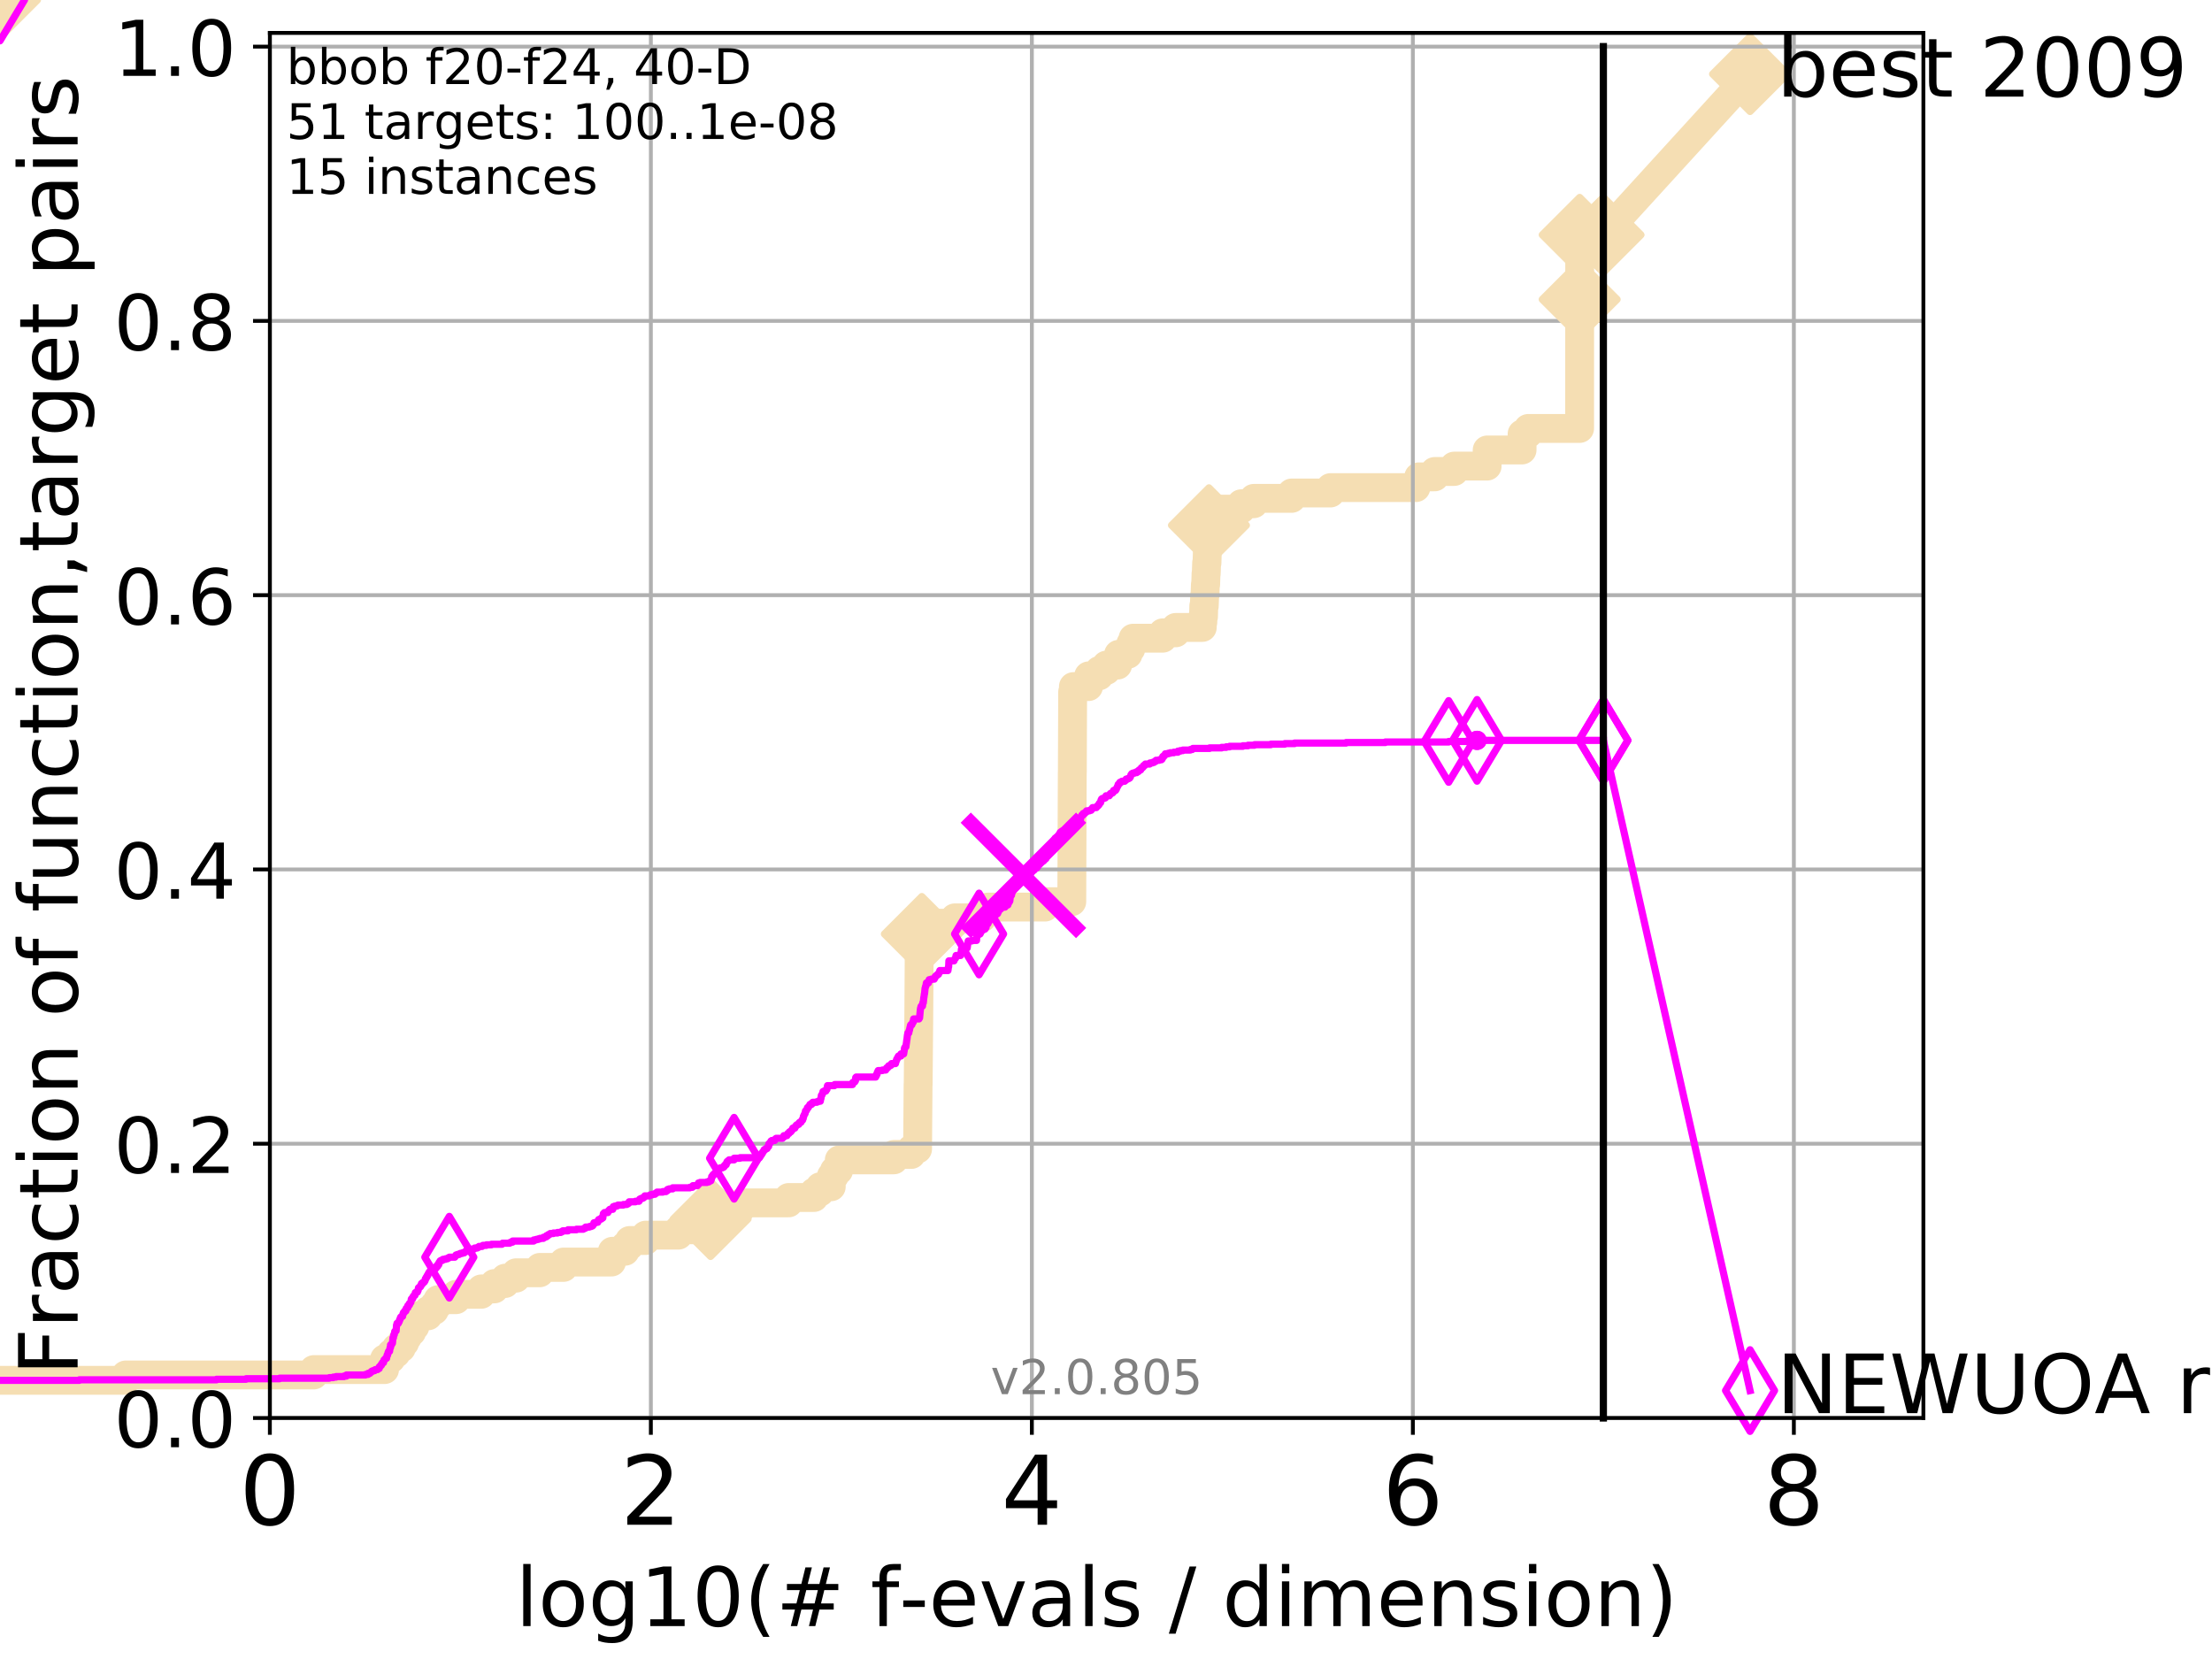 <?xml version="1.0" encoding="utf-8" standalone="no"?>
<!DOCTYPE svg PUBLIC "-//W3C//DTD SVG 1.1//EN"
  "http://www.w3.org/Graphics/SVG/1.1/DTD/svg11.dtd">
<!-- Created with matplotlib (http://matplotlib.org/) -->
<svg height="345pt" version="1.1" viewBox="0 0 460 345" width="460pt" xmlns="http://www.w3.org/2000/svg" xmlns:xlink="http://www.w3.org/1999/xlink">
 <defs>
  <style type="text/css">
*{stroke-linecap:butt;stroke-linejoin:round;}
  </style>
 </defs>
 <g id="figure_1">
  <g id="patch_1">
   <path d="M 0 345.6 
L 460.8 345.6 
L 460.8 0 
L 0 0 
z
" style="fill:#ffffff;"/>
  </g>
  <g id="axes_1">
   <g id="patch_2">
    <path d="M 56.12 294.88 
L 399.984 294.88 
L 399.984 6.845 
L 56.12 6.845 
z
" style="fill:#ffffff;"/>
   </g>
   <g id="line2d_1">
    <path d="M -1 287.051 
L 26.132 287.051 
L 26.132 285.933 
L 65.249 285.933 
L 65.249 284.815 
L 79.971 284.815 
L 79.971 282.578 
L 81.315 282.578 
L 81.315 281.46 
L 82.376 281.46 
L 82.376 280.341 
L 83.463 280.341 
L 83.463 279.223 
L 84.151 279.223 
L 84.151 278.105 
L 84.731 278.105 
L 84.731 276.986 
L 85.606 276.986 
L 85.606 275.868 
L 86.289 275.868 
L 86.289 273.631 
L 89.037 273.631 
L 89.037 272.513 
L 90.321 272.513 
L 90.321 271.394 
L 91.071 271.394 
L 91.071 270.276 
L 94.853 270.276 
L 94.853 269.158 
L 100.083 269.158 
L 100.083 268.039 
L 102.797 268.039 
L 102.797 266.921 
L 105.041 266.921 
L 105.041 265.803 
L 107.314 265.803 
L 107.314 264.684 
L 112.241 264.684 
L 112.241 263.566 
L 117.191 263.566 
L 117.191 262.447 
L 127.175 262.447 
L 127.175 261.329 
L 127.334 261.329 
L 127.334 260.211 
L 129.984 260.211 
L 129.984 259.092 
L 130.91 259.092 
L 130.91 257.974 
L 134.268 257.974 
L 134.268 256.856 
L 141.085 256.856 
L 141.085 255.737 
L 147.21 255.737 
L 147.21 254.619 
L 147.773 254.619 
L 147.773 253.501 
L 151.408 253.501 
L 151.408 252.382 
L 152.859 252.382 
L 152.859 251.264 
L 154.145 251.264 
L 154.145 250.145 
L 163.999 250.145 
L 163.999 249.027 
L 169.27 249.027 
L 169.27 247.909 
L 170.531 247.909 
L 170.531 246.79 
L 172.865 246.79 
L 172.886 244.554 
L 173.518 244.554 
L 173.518 243.435 
L 174.388 243.435 
L 174.388 242.317 
L 174.533 242.317 
L 174.533 241.199 
L 185.886 241.199 
L 185.886 240.08 
L 189.51 240.08 
L 189.51 238.962 
L 190.817 238.962 
L 190.92 225.541 
L 190.941 225.541 
L 191.047 213.239 
L 191.054 213.239 
L 191.148 198.701 
L 191.168 198.701 
L 191.2 194.227 
L 191.702 194.227 
L 191.702 193.109 
L 195.424 193.109 
L 195.424 191.99 
L 198.563 191.99 
L 198.563 190.872 
L 204.245 190.872 
L 204.245 189.754 
L 205.471 189.754 
L 205.471 188.635 
L 217.315 188.635 
L 217.315 187.517 
L 222.885 187.517 
L 222.986 160.676 
L 222.998 160.676 
L 223.064 143.901 
L 223.221 143.901 
L 223.221 142.782 
L 226.365 142.782 
L 226.395 140.546 
L 228.588 140.546 
L 228.588 139.427 
L 230.079 139.427 
L 230.079 138.309 
L 232.419 138.309 
L 232.419 137.191 
L 232.604 137.191 
L 232.604 136.072 
L 234.577 136.072 
L 234.577 134.954 
L 235.159 134.954 
L 235.159 133.836 
L 235.624 133.836 
L 235.624 132.717 
L 241.807 132.717 
L 241.807 131.599 
L 244.495 131.599 
L 244.495 130.48 
L 250.025 130.48 
L 250.025 129.362 
L 250.142 129.362 
L 250.142 128.244 
L 250.278 128.244 
L 250.334 126.007 
L 250.438 126.007 
L 250.522 123.77 
L 250.584 123.77 
L 250.666 121.534 
L 250.73 121.534 
L 250.799 119.297 
L 250.849 119.297 
L 250.922 117.06 
L 251.001 117.06 
L 251.101 113.705 
L 251.152 113.705 
L 251.201 111.468 
L 251.277 111.468 
L 251.347 109.231 
L 251.41 109.231 
L 251.468 106.995 
L 251.541 106.995 
L 251.541 105.876 
L 258.119 105.876 
L 258.119 104.758 
L 260.723 104.758 
L 260.723 103.64 
L 268.605 103.64 
L 268.605 102.521 
L 276.682 102.521 
L 276.682 101.403 
L 294.448 101.403 
L 294.448 100.285 
L 295.032 100.285 
L 295.032 99.166 
L 298.349 99.166 
L 298.349 98.048 
L 302.409 98.048 
L 302.409 96.929 
L 309.261 96.929 
L 309.266 93.574 
L 316.525 93.574 
L 316.529 90.219 
L 317.789 90.219 
L 317.789 89.101 
L 328.489 89.101 
L 328.508 48.84 
L 333.43 48.84 
L 333.43 48.84 
" style="fill:none;stroke:#f5deb3;stroke-linecap:square;stroke-width:6;"/>
   </g>
   <g id="line2d_2">
    <path d="M 0 0 
" style="fill:none;stroke:#f5deb3;stroke-linecap:square;stroke-width:6;"/>
    <defs>
     <path d="M -0 7.778 
L 7.778 0 
L 0 -7.778 
L -7.778 -0 
z
" id="medc1211328" style="stroke:#f5deb3;stroke-linejoin:miter;stroke-width:1.5;"/>
    </defs>
    <g>
     <use style="fill:#f5deb3;stroke:#f5deb3;stroke-linejoin:miter;stroke-width:1.5;" x="0" xlink:href="#medc1211328" y="0"/>
    </g>
   </g>
   <g id="line2d_3">
    <path d="M 333.43 48.84 
L 363.934 15.401 
" style="fill:none;stroke:#f5deb3;stroke-linecap:square;stroke-width:6;"/>
    <g>
     <use style="fill:#f5deb3;stroke:#f5deb3;stroke-linejoin:miter;stroke-width:1.5;" x="333.43" xlink:href="#medc1211328" y="48.84"/>
     <use style="fill:#f5deb3;stroke:#f5deb3;stroke-linejoin:miter;stroke-width:1.5;" x="363.934" xlink:href="#medc1211328" y="15.401"/>
    </g>
   </g>
   <g id="matplotlib.axis_1">
    <g id="xtick_1">
     <g id="line2d_4">
      <path clip-path="url(#p879f178da6)" d="M 56.12 294.88 
L 56.12 6.845 
" style="fill:none;stroke:#b0b0b0;stroke-linecap:square;stroke-width:0.8;"/>
     </g>
     <g id="line2d_5">
      <defs>
       <path d="M 0 0 
L 0 3.5 
" id="m6c9346dbd3" style="stroke:#000000;stroke-width:0.8;"/>
      </defs>
      <g>
       <use style="stroke:#000000;stroke-width:0.8;" x="56.12" xlink:href="#m6c9346dbd3" y="294.88"/>
      </g>
     </g>
     <g id="text_1">
      <!-- 0 -->
      <defs>
       <path d="M 31.781 66.406 
Q 24.172 66.406 20.328 58.906 
Q 16.5 51.422 16.5 36.375 
Q 16.5 21.391 20.328 13.891 
Q 24.172 6.391 31.781 6.391 
Q 39.453 6.391 43.281 13.891 
Q 47.125 21.391 47.125 36.375 
Q 47.125 51.422 43.281 58.906 
Q 39.453 66.406 31.781 66.406 
z
M 31.781 74.219 
Q 44.047 74.219 50.516 64.516 
Q 56.984 54.828 56.984 36.375 
Q 56.984 17.969 50.516 8.266 
Q 44.047 -1.422 31.781 -1.422 
Q 19.531 -1.422 13.062 8.266 
Q 6.594 17.969 6.594 36.375 
Q 6.594 54.828 13.062 64.516 
Q 19.531 74.219 31.781 74.219 
z
" id="DejaVuSans-30"/>
      </defs>
      <g transform="translate(49.758 317.077)scale(0.2 -0.2)">
       <use xlink:href="#DejaVuSans-30"/>
      </g>
     </g>
    </g>
    <g id="xtick_2">
     <g id="line2d_6">
      <path clip-path="url(#p879f178da6)" d="M 135.351 294.88 
L 135.351 6.845 
" style="fill:none;stroke:#b0b0b0;stroke-linecap:square;stroke-width:0.8;"/>
     </g>
     <g id="line2d_7">
      <g>
       <use style="stroke:#000000;stroke-width:0.8;" x="135.351" xlink:href="#m6c9346dbd3" y="294.88"/>
      </g>
     </g>
     <g id="text_2">
      <!-- 2 -->
      <defs>
       <path d="M 19.188 8.297 
L 53.609 8.297 
L 53.609 0 
L 7.328 0 
L 7.328 8.297 
Q 12.938 14.109 22.625 23.891 
Q 32.328 33.688 34.812 36.531 
Q 39.547 41.844 41.422 45.531 
Q 43.312 49.219 43.312 52.781 
Q 43.312 58.594 39.234 62.25 
Q 35.156 65.922 28.609 65.922 
Q 23.969 65.922 18.812 64.312 
Q 13.672 62.703 7.812 59.422 
L 7.812 69.391 
Q 13.766 71.781 18.938 73 
Q 24.125 74.219 28.422 74.219 
Q 39.75 74.219 46.484 68.547 
Q 53.219 62.891 53.219 53.422 
Q 53.219 48.922 51.531 44.891 
Q 49.859 40.875 45.406 35.406 
Q 44.188 33.984 37.641 27.219 
Q 31.109 20.453 19.188 8.297 
z
" id="DejaVuSans-32"/>
      </defs>
      <g transform="translate(128.989 317.077)scale(0.2 -0.2)">
       <use xlink:href="#DejaVuSans-32"/>
      </g>
     </g>
    </g>
    <g id="xtick_3">
     <g id="line2d_8">
      <path clip-path="url(#p879f178da6)" d="M 214.583 294.88 
L 214.583 6.845 
" style="fill:none;stroke:#b0b0b0;stroke-linecap:square;stroke-width:0.8;"/>
     </g>
     <g id="line2d_9">
      <g>
       <use style="stroke:#000000;stroke-width:0.8;" x="214.583" xlink:href="#m6c9346dbd3" y="294.88"/>
      </g>
     </g>
     <g id="text_3">
      <!-- 4 -->
      <defs>
       <path d="M 37.797 64.312 
L 12.891 25.391 
L 37.797 25.391 
z
M 35.203 72.906 
L 47.609 72.906 
L 47.609 25.391 
L 58.016 25.391 
L 58.016 17.188 
L 47.609 17.188 
L 47.609 0 
L 37.797 0 
L 37.797 17.188 
L 4.891 17.188 
L 4.891 26.703 
z
" id="DejaVuSans-34"/>
      </defs>
      <g transform="translate(208.22 317.077)scale(0.2 -0.2)">
       <use xlink:href="#DejaVuSans-34"/>
      </g>
     </g>
    </g>
    <g id="xtick_4">
     <g id="line2d_10">
      <path clip-path="url(#p879f178da6)" d="M 293.814 294.88 
L 293.814 6.845 
" style="fill:none;stroke:#b0b0b0;stroke-linecap:square;stroke-width:0.8;"/>
     </g>
     <g id="line2d_11">
      <g>
       <use style="stroke:#000000;stroke-width:0.8;" x="293.814" xlink:href="#m6c9346dbd3" y="294.88"/>
      </g>
     </g>
     <g id="text_4">
      <!-- 6 -->
      <defs>
       <path d="M 33.016 40.375 
Q 26.375 40.375 22.484 35.828 
Q 18.609 31.297 18.609 23.391 
Q 18.609 15.531 22.484 10.953 
Q 26.375 6.391 33.016 6.391 
Q 39.656 6.391 43.531 10.953 
Q 47.406 15.531 47.406 23.391 
Q 47.406 31.297 43.531 35.828 
Q 39.656 40.375 33.016 40.375 
z
M 52.594 71.297 
L 52.594 62.312 
Q 48.875 64.062 45.094 64.984 
Q 41.312 65.922 37.594 65.922 
Q 27.828 65.922 22.672 59.328 
Q 17.531 52.734 16.797 39.406 
Q 19.672 43.656 24.016 45.922 
Q 28.375 48.188 33.594 48.188 
Q 44.578 48.188 50.953 41.516 
Q 57.328 34.859 57.328 23.391 
Q 57.328 12.156 50.688 5.359 
Q 44.047 -1.422 33.016 -1.422 
Q 20.359 -1.422 13.672 8.266 
Q 6.984 17.969 6.984 36.375 
Q 6.984 53.656 15.188 63.938 
Q 23.391 74.219 37.203 74.219 
Q 40.922 74.219 44.703 73.484 
Q 48.484 72.75 52.594 71.297 
z
" id="DejaVuSans-36"/>
      </defs>
      <g transform="translate(287.452 317.077)scale(0.2 -0.2)">
       <use xlink:href="#DejaVuSans-36"/>
      </g>
     </g>
    </g>
    <g id="xtick_5">
     <g id="line2d_12">
      <path clip-path="url(#p879f178da6)" d="M 373.045 294.88 
L 373.045 6.845 
" style="fill:none;stroke:#b0b0b0;stroke-linecap:square;stroke-width:0.8;"/>
     </g>
     <g id="line2d_13">
      <g>
       <use style="stroke:#000000;stroke-width:0.8;" x="373.045" xlink:href="#m6c9346dbd3" y="294.88"/>
      </g>
     </g>
     <g id="text_5">
      <!-- 8 -->
      <defs>
       <path d="M 31.781 34.625 
Q 24.75 34.625 20.719 30.859 
Q 16.703 27.094 16.703 20.516 
Q 16.703 13.922 20.719 10.156 
Q 24.75 6.391 31.781 6.391 
Q 38.812 6.391 42.859 10.172 
Q 46.922 13.969 46.922 20.516 
Q 46.922 27.094 42.891 30.859 
Q 38.875 34.625 31.781 34.625 
z
M 21.922 38.812 
Q 15.578 40.375 12.031 44.719 
Q 8.5 49.078 8.5 55.328 
Q 8.5 64.062 14.719 69.141 
Q 20.953 74.219 31.781 74.219 
Q 42.672 74.219 48.875 69.141 
Q 55.078 64.062 55.078 55.328 
Q 55.078 49.078 51.531 44.719 
Q 48 40.375 41.703 38.812 
Q 48.828 37.156 52.797 32.312 
Q 56.781 27.484 56.781 20.516 
Q 56.781 9.906 50.312 4.234 
Q 43.844 -1.422 31.781 -1.422 
Q 19.734 -1.422 13.25 4.234 
Q 6.781 9.906 6.781 20.516 
Q 6.781 27.484 10.781 32.312 
Q 14.797 37.156 21.922 38.812 
z
M 18.312 54.391 
Q 18.312 48.734 21.844 45.562 
Q 25.391 42.391 31.781 42.391 
Q 38.141 42.391 41.719 45.562 
Q 45.312 48.734 45.312 54.391 
Q 45.312 60.062 41.719 63.234 
Q 38.141 66.406 31.781 66.406 
Q 25.391 66.406 21.844 63.234 
Q 18.312 60.062 18.312 54.391 
z
" id="DejaVuSans-38"/>
      </defs>
      <g transform="translate(366.683 317.077)scale(0.2 -0.2)">
       <use xlink:href="#DejaVuSans-38"/>
      </g>
     </g>
    </g>
    <g id="text_6">
     <!-- log10(# f-evals / dimension) -->
     <defs>
      <path d="M 9.422 75.984 
L 18.406 75.984 
L 18.406 0 
L 9.422 0 
z
" id="DejaVuSans-6c"/>
      <path d="M 30.609 48.391 
Q 23.391 48.391 19.188 42.75 
Q 14.984 37.109 14.984 27.297 
Q 14.984 17.484 19.156 11.844 
Q 23.344 6.203 30.609 6.203 
Q 37.797 6.203 41.984 11.859 
Q 46.188 17.531 46.188 27.297 
Q 46.188 37.016 41.984 42.703 
Q 37.797 48.391 30.609 48.391 
z
M 30.609 56 
Q 42.328 56 49.016 48.375 
Q 55.719 40.766 55.719 27.297 
Q 55.719 13.875 49.016 6.219 
Q 42.328 -1.422 30.609 -1.422 
Q 18.844 -1.422 12.172 6.219 
Q 5.516 13.875 5.516 27.297 
Q 5.516 40.766 12.172 48.375 
Q 18.844 56 30.609 56 
z
" id="DejaVuSans-6f"/>
      <path d="M 45.406 27.984 
Q 45.406 37.75 41.375 43.109 
Q 37.359 48.484 30.078 48.484 
Q 22.859 48.484 18.828 43.109 
Q 14.797 37.75 14.797 27.984 
Q 14.797 18.266 18.828 12.891 
Q 22.859 7.516 30.078 7.516 
Q 37.359 7.516 41.375 12.891 
Q 45.406 18.266 45.406 27.984 
z
M 54.391 6.781 
Q 54.391 -7.172 48.188 -13.984 
Q 42 -20.797 29.203 -20.797 
Q 24.469 -20.797 20.266 -20.094 
Q 16.062 -19.391 12.109 -17.922 
L 12.109 -9.188 
Q 16.062 -11.328 19.922 -12.344 
Q 23.781 -13.375 27.781 -13.375 
Q 36.625 -13.375 41.016 -8.766 
Q 45.406 -4.156 45.406 5.172 
L 45.406 9.625 
Q 42.625 4.781 38.281 2.391 
Q 33.938 0 27.875 0 
Q 17.828 0 11.672 7.656 
Q 5.516 15.328 5.516 27.984 
Q 5.516 40.672 11.672 48.328 
Q 17.828 56 27.875 56 
Q 33.938 56 38.281 53.609 
Q 42.625 51.219 45.406 46.391 
L 45.406 54.688 
L 54.391 54.688 
z
" id="DejaVuSans-67"/>
      <path d="M 12.406 8.297 
L 28.516 8.297 
L 28.516 63.922 
L 10.984 60.406 
L 10.984 69.391 
L 28.422 72.906 
L 38.281 72.906 
L 38.281 8.297 
L 54.391 8.297 
L 54.391 0 
L 12.406 0 
z
" id="DejaVuSans-31"/>
      <path d="M 31 75.875 
Q 24.469 64.656 21.281 53.656 
Q 18.109 42.672 18.109 31.391 
Q 18.109 20.125 21.312 9.062 
Q 24.516 -2 31 -13.188 
L 23.188 -13.188 
Q 15.875 -1.703 12.234 9.375 
Q 8.594 20.453 8.594 31.391 
Q 8.594 42.281 12.203 53.312 
Q 15.828 64.359 23.188 75.875 
z
" id="DejaVuSans-28"/>
      <path d="M 51.125 44 
L 36.922 44 
L 32.812 27.688 
L 47.125 27.688 
z
M 43.797 71.781 
L 38.719 51.516 
L 52.984 51.516 
L 58.109 71.781 
L 65.922 71.781 
L 60.891 51.516 
L 76.125 51.516 
L 76.125 44 
L 58.984 44 
L 54.984 27.688 
L 70.516 27.688 
L 70.516 20.219 
L 53.078 20.219 
L 48 0 
L 40.188 0 
L 45.219 20.219 
L 30.906 20.219 
L 25.875 0 
L 18.016 0 
L 23.094 20.219 
L 7.719 20.219 
L 7.719 27.688 
L 24.906 27.688 
L 29 44 
L 13.281 44 
L 13.281 51.516 
L 30.906 51.516 
L 35.891 71.781 
z
" id="DejaVuSans-23"/>
      <path id="DejaVuSans-20"/>
      <path d="M 37.109 75.984 
L 37.109 68.5 
L 28.516 68.5 
Q 23.688 68.5 21.797 66.547 
Q 19.922 64.594 19.922 59.516 
L 19.922 54.688 
L 34.719 54.688 
L 34.719 47.703 
L 19.922 47.703 
L 19.922 0 
L 10.891 0 
L 10.891 47.703 
L 2.297 47.703 
L 2.297 54.688 
L 10.891 54.688 
L 10.891 58.5 
Q 10.891 67.625 15.141 71.797 
Q 19.391 75.984 28.609 75.984 
z
" id="DejaVuSans-66"/>
      <path d="M 4.891 31.391 
L 31.203 31.391 
L 31.203 23.391 
L 4.891 23.391 
z
" id="DejaVuSans-2d"/>
      <path d="M 56.203 29.594 
L 56.203 25.203 
L 14.891 25.203 
Q 15.484 15.922 20.484 11.062 
Q 25.484 6.203 34.422 6.203 
Q 39.594 6.203 44.453 7.469 
Q 49.312 8.734 54.109 11.281 
L 54.109 2.781 
Q 49.266 0.734 44.188 -0.344 
Q 39.109 -1.422 33.891 -1.422 
Q 20.797 -1.422 13.156 6.188 
Q 5.516 13.812 5.516 26.812 
Q 5.516 40.234 12.766 48.109 
Q 20.016 56 32.328 56 
Q 43.359 56 49.781 48.891 
Q 56.203 41.797 56.203 29.594 
z
M 47.219 32.234 
Q 47.125 39.594 43.094 43.984 
Q 39.062 48.391 32.422 48.391 
Q 24.906 48.391 20.391 44.141 
Q 15.875 39.891 15.188 32.172 
z
" id="DejaVuSans-65"/>
      <path d="M 2.984 54.688 
L 12.5 54.688 
L 29.594 8.797 
L 46.688 54.688 
L 56.203 54.688 
L 35.688 0 
L 23.484 0 
z
" id="DejaVuSans-76"/>
      <path d="M 34.281 27.484 
Q 23.391 27.484 19.188 25 
Q 14.984 22.516 14.984 16.5 
Q 14.984 11.719 18.141 8.906 
Q 21.297 6.109 26.703 6.109 
Q 34.188 6.109 38.703 11.406 
Q 43.219 16.703 43.219 25.484 
L 43.219 27.484 
z
M 52.203 31.203 
L 52.203 0 
L 43.219 0 
L 43.219 8.297 
Q 40.141 3.328 35.547 0.953 
Q 30.953 -1.422 24.312 -1.422 
Q 15.922 -1.422 10.953 3.297 
Q 6 8.016 6 15.922 
Q 6 25.141 12.172 29.828 
Q 18.359 34.516 30.609 34.516 
L 43.219 34.516 
L 43.219 35.406 
Q 43.219 41.609 39.141 45 
Q 35.062 48.391 27.688 48.391 
Q 23 48.391 18.547 47.266 
Q 14.109 46.141 10.016 43.891 
L 10.016 52.203 
Q 14.938 54.109 19.578 55.047 
Q 24.219 56 28.609 56 
Q 40.484 56 46.344 49.844 
Q 52.203 43.703 52.203 31.203 
z
" id="DejaVuSans-61"/>
      <path d="M 44.281 53.078 
L 44.281 44.578 
Q 40.484 46.531 36.375 47.5 
Q 32.281 48.484 27.875 48.484 
Q 21.188 48.484 17.844 46.438 
Q 14.5 44.391 14.5 40.281 
Q 14.5 37.156 16.891 35.375 
Q 19.281 33.594 26.516 31.984 
L 29.594 31.297 
Q 39.156 29.25 43.188 25.516 
Q 47.219 21.781 47.219 15.094 
Q 47.219 7.469 41.188 3.016 
Q 35.156 -1.422 24.609 -1.422 
Q 20.219 -1.422 15.453 -0.562 
Q 10.688 0.297 5.422 2 
L 5.422 11.281 
Q 10.406 8.688 15.234 7.391 
Q 20.062 6.109 24.812 6.109 
Q 31.156 6.109 34.562 8.281 
Q 37.984 10.453 37.984 14.406 
Q 37.984 18.062 35.516 20.016 
Q 33.062 21.969 24.703 23.781 
L 21.578 24.516 
Q 13.234 26.266 9.516 29.906 
Q 5.812 33.547 5.812 39.891 
Q 5.812 47.609 11.281 51.797 
Q 16.75 56 26.812 56 
Q 31.781 56 36.172 55.266 
Q 40.578 54.547 44.281 53.078 
z
" id="DejaVuSans-73"/>
      <path d="M 25.391 72.906 
L 33.688 72.906 
L 8.297 -9.281 
L 0 -9.281 
z
" id="DejaVuSans-2f"/>
      <path d="M 45.406 46.391 
L 45.406 75.984 
L 54.391 75.984 
L 54.391 0 
L 45.406 0 
L 45.406 8.203 
Q 42.578 3.328 38.25 0.953 
Q 33.938 -1.422 27.875 -1.422 
Q 17.969 -1.422 11.734 6.484 
Q 5.516 14.406 5.516 27.297 
Q 5.516 40.188 11.734 48.094 
Q 17.969 56 27.875 56 
Q 33.938 56 38.25 53.625 
Q 42.578 51.266 45.406 46.391 
z
M 14.797 27.297 
Q 14.797 17.391 18.875 11.75 
Q 22.953 6.109 30.078 6.109 
Q 37.203 6.109 41.297 11.75 
Q 45.406 17.391 45.406 27.297 
Q 45.406 37.203 41.297 42.844 
Q 37.203 48.484 30.078 48.484 
Q 22.953 48.484 18.875 42.844 
Q 14.797 37.203 14.797 27.297 
z
" id="DejaVuSans-64"/>
      <path d="M 9.422 54.688 
L 18.406 54.688 
L 18.406 0 
L 9.422 0 
z
M 9.422 75.984 
L 18.406 75.984 
L 18.406 64.594 
L 9.422 64.594 
z
" id="DejaVuSans-69"/>
      <path d="M 52 44.188 
Q 55.375 50.25 60.062 53.125 
Q 64.75 56 71.094 56 
Q 79.641 56 84.281 50.016 
Q 88.922 44.047 88.922 33.016 
L 88.922 0 
L 79.891 0 
L 79.891 32.719 
Q 79.891 40.578 77.094 44.375 
Q 74.312 48.188 68.609 48.188 
Q 61.625 48.188 57.562 43.547 
Q 53.516 38.922 53.516 30.906 
L 53.516 0 
L 44.484 0 
L 44.484 32.719 
Q 44.484 40.625 41.703 44.406 
Q 38.922 48.188 33.109 48.188 
Q 26.219 48.188 22.156 43.531 
Q 18.109 38.875 18.109 30.906 
L 18.109 0 
L 9.078 0 
L 9.078 54.688 
L 18.109 54.688 
L 18.109 46.188 
Q 21.188 51.219 25.484 53.609 
Q 29.781 56 35.688 56 
Q 41.656 56 45.828 52.969 
Q 50 49.953 52 44.188 
z
" id="DejaVuSans-6d"/>
      <path d="M 54.891 33.016 
L 54.891 0 
L 45.906 0 
L 45.906 32.719 
Q 45.906 40.484 42.875 44.328 
Q 39.844 48.188 33.797 48.188 
Q 26.516 48.188 22.312 43.547 
Q 18.109 38.922 18.109 30.906 
L 18.109 0 
L 9.078 0 
L 9.078 54.688 
L 18.109 54.688 
L 18.109 46.188 
Q 21.344 51.125 25.703 53.562 
Q 30.078 56 35.797 56 
Q 45.219 56 50.047 50.172 
Q 54.891 44.344 54.891 33.016 
z
" id="DejaVuSans-6e"/>
      <path d="M 8.016 75.875 
L 15.828 75.875 
Q 23.141 64.359 26.781 53.312 
Q 30.422 42.281 30.422 31.391 
Q 30.422 20.453 26.781 9.375 
Q 23.141 -1.703 15.828 -13.188 
L 8.016 -13.188 
Q 14.5 -2 17.703 9.062 
Q 20.906 20.125 20.906 31.391 
Q 20.906 42.672 17.703 53.656 
Q 14.5 64.656 8.016 75.875 
z
" id="DejaVuSans-29"/>
     </defs>
     <g transform="translate(107.211 338.154)scale(0.17 -0.17)">
      <use xlink:href="#DejaVuSans-6c"/>
      <use x="27.783" xlink:href="#DejaVuSans-6f"/>
      <use x="88.965" xlink:href="#DejaVuSans-67"/>
      <use x="152.441" xlink:href="#DejaVuSans-31"/>
      <use x="216.064" xlink:href="#DejaVuSans-30"/>
      <use x="279.688" xlink:href="#DejaVuSans-28"/>
      <use x="318.701" xlink:href="#DejaVuSans-23"/>
      <use x="402.49" xlink:href="#DejaVuSans-20"/>
      <use x="434.277" xlink:href="#DejaVuSans-66"/>
      <use x="469.404" xlink:href="#DejaVuSans-2d"/>
      <use x="505.488" xlink:href="#DejaVuSans-65"/>
      <use x="567.012" xlink:href="#DejaVuSans-76"/>
      <use x="626.191" xlink:href="#DejaVuSans-61"/>
      <use x="687.471" xlink:href="#DejaVuSans-6c"/>
      <use x="715.254" xlink:href="#DejaVuSans-73"/>
      <use x="767.354" xlink:href="#DejaVuSans-20"/>
      <use x="799.141" xlink:href="#DejaVuSans-2f"/>
      <use x="832.832" xlink:href="#DejaVuSans-20"/>
      <use x="864.619" xlink:href="#DejaVuSans-64"/>
      <use x="928.096" xlink:href="#DejaVuSans-69"/>
      <use x="955.879" xlink:href="#DejaVuSans-6d"/>
      <use x="1053.291" xlink:href="#DejaVuSans-65"/>
      <use x="1114.814" xlink:href="#DejaVuSans-6e"/>
      <use x="1178.193" xlink:href="#DejaVuSans-73"/>
      <use x="1230.293" xlink:href="#DejaVuSans-69"/>
      <use x="1258.076" xlink:href="#DejaVuSans-6f"/>
      <use x="1319.258" xlink:href="#DejaVuSans-6e"/>
      <use x="1382.637" xlink:href="#DejaVuSans-29"/>
     </g>
    </g>
   </g>
   <g id="matplotlib.axis_2">
    <g id="ytick_1">
     <g id="line2d_14">
      <path clip-path="url(#p879f178da6)" d="M 56.12 294.88 
L 399.984 294.88 
" style="fill:none;stroke:#b0b0b0;stroke-linecap:square;stroke-width:0.8;"/>
     </g>
     <g id="line2d_15">
      <defs>
       <path d="M 0 0 
L -3.5 0 
" id="mb965e34c46" style="stroke:#000000;stroke-width:0.8;"/>
      </defs>
      <g>
       <use style="stroke:#000000;stroke-width:0.8;" x="56.12" xlink:href="#mb965e34c46" y="294.88"/>
      </g>
     </g>
     <g id="text_7">
      <!-- 0.0 -->
      <defs>
       <path d="M 10.688 12.406 
L 21 12.406 
L 21 0 
L 10.688 0 
z
" id="DejaVuSans-2e"/>
      </defs>
      <g transform="translate(23.675 300.959)scale(0.16 -0.16)">
       <use xlink:href="#DejaVuSans-30"/>
       <use x="63.623" xlink:href="#DejaVuSans-2e"/>
       <use x="95.41" xlink:href="#DejaVuSans-30"/>
      </g>
     </g>
    </g>
    <g id="ytick_2">
     <g id="line2d_16">
      <path clip-path="url(#p879f178da6)" d="M 56.12 237.843 
L 399.984 237.843 
" style="fill:none;stroke:#b0b0b0;stroke-linecap:square;stroke-width:0.8;"/>
     </g>
     <g id="line2d_17">
      <g>
       <use style="stroke:#000000;stroke-width:0.8;" x="56.12" xlink:href="#mb965e34c46" y="237.843"/>
      </g>
     </g>
     <g id="text_8">
      <!-- 0.2 -->
      <g transform="translate(23.675 243.922)scale(0.16 -0.16)">
       <use xlink:href="#DejaVuSans-30"/>
       <use x="63.623" xlink:href="#DejaVuSans-2e"/>
       <use x="95.41" xlink:href="#DejaVuSans-32"/>
      </g>
     </g>
    </g>
    <g id="ytick_3">
     <g id="line2d_18">
      <path clip-path="url(#p879f178da6)" d="M 56.12 180.807 
L 399.984 180.807 
" style="fill:none;stroke:#b0b0b0;stroke-linecap:square;stroke-width:0.8;"/>
     </g>
     <g id="line2d_19">
      <g>
       <use style="stroke:#000000;stroke-width:0.8;" x="56.12" xlink:href="#mb965e34c46" y="180.807"/>
      </g>
     </g>
     <g id="text_9">
      <!-- 0.4 -->
      <g transform="translate(23.675 186.886)scale(0.16 -0.16)">
       <use xlink:href="#DejaVuSans-30"/>
       <use x="63.623" xlink:href="#DejaVuSans-2e"/>
       <use x="95.41" xlink:href="#DejaVuSans-34"/>
      </g>
     </g>
    </g>
    <g id="ytick_4">
     <g id="line2d_20">
      <path clip-path="url(#p879f178da6)" d="M 56.12 123.77 
L 399.984 123.77 
" style="fill:none;stroke:#b0b0b0;stroke-linecap:square;stroke-width:0.8;"/>
     </g>
     <g id="line2d_21">
      <g>
       <use style="stroke:#000000;stroke-width:0.8;" x="56.12" xlink:href="#mb965e34c46" y="123.77"/>
      </g>
     </g>
     <g id="text_10">
      <!-- 0.6 -->
      <g transform="translate(23.675 129.849)scale(0.16 -0.16)">
       <use xlink:href="#DejaVuSans-30"/>
       <use x="63.623" xlink:href="#DejaVuSans-2e"/>
       <use x="95.41" xlink:href="#DejaVuSans-36"/>
      </g>
     </g>
    </g>
    <g id="ytick_5">
     <g id="line2d_22">
      <path clip-path="url(#p879f178da6)" d="M 56.12 66.734 
L 399.984 66.734 
" style="fill:none;stroke:#b0b0b0;stroke-linecap:square;stroke-width:0.8;"/>
     </g>
     <g id="line2d_23">
      <g>
       <use style="stroke:#000000;stroke-width:0.8;" x="56.12" xlink:href="#mb965e34c46" y="66.734"/>
      </g>
     </g>
     <g id="text_11">
      <!-- 0.8 -->
      <g transform="translate(23.675 72.812)scale(0.16 -0.16)">
       <use xlink:href="#DejaVuSans-30"/>
       <use x="63.623" xlink:href="#DejaVuSans-2e"/>
       <use x="95.41" xlink:href="#DejaVuSans-38"/>
      </g>
     </g>
    </g>
    <g id="ytick_6">
     <g id="line2d_24">
      <path clip-path="url(#p879f178da6)" d="M 56.12 9.697 
L 399.984 9.697 
" style="fill:none;stroke:#b0b0b0;stroke-linecap:square;stroke-width:0.8;"/>
     </g>
     <g id="line2d_25">
      <g>
       <use style="stroke:#000000;stroke-width:0.8;" x="56.12" xlink:href="#mb965e34c46" y="9.697"/>
      </g>
     </g>
     <g id="text_12">
      <!-- 1.0 -->
      <g transform="translate(23.675 15.776)scale(0.16 -0.16)">
       <use xlink:href="#DejaVuSans-31"/>
       <use x="63.623" xlink:href="#DejaVuSans-2e"/>
       <use x="95.41" xlink:href="#DejaVuSans-30"/>
      </g>
     </g>
    </g>
    <g id="text_13">
     <!-- Fraction of function,target pairs -->
     <defs>
      <path d="M 9.812 72.906 
L 51.703 72.906 
L 51.703 64.594 
L 19.672 64.594 
L 19.672 43.109 
L 48.578 43.109 
L 48.578 34.812 
L 19.672 34.812 
L 19.672 0 
L 9.812 0 
z
" id="DejaVuSans-46"/>
      <path d="M 41.109 46.297 
Q 39.594 47.172 37.812 47.578 
Q 36.031 48 33.891 48 
Q 26.266 48 22.188 43.047 
Q 18.109 38.094 18.109 28.812 
L 18.109 0 
L 9.078 0 
L 9.078 54.688 
L 18.109 54.688 
L 18.109 46.188 
Q 20.953 51.172 25.484 53.578 
Q 30.031 56 36.531 56 
Q 37.453 56 38.578 55.875 
Q 39.703 55.766 41.062 55.516 
z
" id="DejaVuSans-72"/>
      <path d="M 48.781 52.594 
L 48.781 44.188 
Q 44.969 46.297 41.141 47.344 
Q 37.312 48.391 33.406 48.391 
Q 24.656 48.391 19.812 42.844 
Q 14.984 37.312 14.984 27.297 
Q 14.984 17.281 19.812 11.734 
Q 24.656 6.203 33.406 6.203 
Q 37.312 6.203 41.141 7.25 
Q 44.969 8.297 48.781 10.406 
L 48.781 2.094 
Q 45.016 0.344 40.984 -0.531 
Q 36.969 -1.422 32.422 -1.422 
Q 20.062 -1.422 12.781 6.344 
Q 5.516 14.109 5.516 27.297 
Q 5.516 40.672 12.859 48.328 
Q 20.219 56 33.016 56 
Q 37.156 56 41.109 55.141 
Q 45.062 54.297 48.781 52.594 
z
" id="DejaVuSans-63"/>
      <path d="M 18.312 70.219 
L 18.312 54.688 
L 36.812 54.688 
L 36.812 47.703 
L 18.312 47.703 
L 18.312 18.016 
Q 18.312 11.328 20.141 9.422 
Q 21.969 7.516 27.594 7.516 
L 36.812 7.516 
L 36.812 0 
L 27.594 0 
Q 17.188 0 13.234 3.875 
Q 9.281 7.766 9.281 18.016 
L 9.281 47.703 
L 2.688 47.703 
L 2.688 54.688 
L 9.281 54.688 
L 9.281 70.219 
z
" id="DejaVuSans-74"/>
      <path d="M 8.5 21.578 
L 8.5 54.688 
L 17.484 54.688 
L 17.484 21.922 
Q 17.484 14.156 20.5 10.266 
Q 23.531 6.391 29.594 6.391 
Q 36.859 6.391 41.078 11.031 
Q 45.312 15.672 45.312 23.688 
L 45.312 54.688 
L 54.297 54.688 
L 54.297 0 
L 45.312 0 
L 45.312 8.406 
Q 42.047 3.422 37.719 1 
Q 33.406 -1.422 27.688 -1.422 
Q 18.266 -1.422 13.375 4.438 
Q 8.5 10.297 8.5 21.578 
z
M 31.109 56 
z
" id="DejaVuSans-75"/>
      <path d="M 11.719 12.406 
L 22.016 12.406 
L 22.016 4 
L 14.016 -11.625 
L 7.719 -11.625 
L 11.719 4 
z
" id="DejaVuSans-2c"/>
      <path d="M 18.109 8.203 
L 18.109 -20.797 
L 9.078 -20.797 
L 9.078 54.688 
L 18.109 54.688 
L 18.109 46.391 
Q 20.953 51.266 25.266 53.625 
Q 29.594 56 35.594 56 
Q 45.562 56 51.781 48.094 
Q 58.016 40.188 58.016 27.297 
Q 58.016 14.406 51.781 6.484 
Q 45.562 -1.422 35.594 -1.422 
Q 29.594 -1.422 25.266 0.953 
Q 20.953 3.328 18.109 8.203 
z
M 48.688 27.297 
Q 48.688 37.203 44.609 42.844 
Q 40.531 48.484 33.406 48.484 
Q 26.266 48.484 22.188 42.844 
Q 18.109 37.203 18.109 27.297 
Q 18.109 17.391 22.188 11.75 
Q 26.266 6.109 33.406 6.109 
Q 40.531 6.109 44.609 11.75 
Q 48.688 17.391 48.688 27.297 
z
" id="DejaVuSans-70"/>
     </defs>
     <g transform="translate(16.14 286.002)rotate(-90)scale(0.17 -0.17)">
      <use xlink:href="#DejaVuSans-46"/>
      <use x="57.41" xlink:href="#DejaVuSans-72"/>
      <use x="98.523" xlink:href="#DejaVuSans-61"/>
      <use x="159.803" xlink:href="#DejaVuSans-63"/>
      <use x="214.783" xlink:href="#DejaVuSans-74"/>
      <use x="253.992" xlink:href="#DejaVuSans-69"/>
      <use x="281.775" xlink:href="#DejaVuSans-6f"/>
      <use x="342.957" xlink:href="#DejaVuSans-6e"/>
      <use x="406.336" xlink:href="#DejaVuSans-20"/>
      <use x="438.123" xlink:href="#DejaVuSans-6f"/>
      <use x="499.305" xlink:href="#DejaVuSans-66"/>
      <use x="534.51" xlink:href="#DejaVuSans-20"/>
      <use x="566.297" xlink:href="#DejaVuSans-66"/>
      <use x="601.502" xlink:href="#DejaVuSans-75"/>
      <use x="664.881" xlink:href="#DejaVuSans-6e"/>
      <use x="728.26" xlink:href="#DejaVuSans-63"/>
      <use x="783.24" xlink:href="#DejaVuSans-74"/>
      <use x="822.449" xlink:href="#DejaVuSans-69"/>
      <use x="850.232" xlink:href="#DejaVuSans-6f"/>
      <use x="911.414" xlink:href="#DejaVuSans-6e"/>
      <use x="974.793" xlink:href="#DejaVuSans-2c"/>
      <use x="1006.58" xlink:href="#DejaVuSans-74"/>
      <use x="1045.789" xlink:href="#DejaVuSans-61"/>
      <use x="1107.068" xlink:href="#DejaVuSans-72"/>
      <use x="1148.166" xlink:href="#DejaVuSans-67"/>
      <use x="1211.643" xlink:href="#DejaVuSans-65"/>
      <use x="1273.166" xlink:href="#DejaVuSans-74"/>
      <use x="1312.375" xlink:href="#DejaVuSans-20"/>
      <use x="1344.162" xlink:href="#DejaVuSans-70"/>
      <use x="1407.639" xlink:href="#DejaVuSans-61"/>
      <use x="1468.918" xlink:href="#DejaVuSans-69"/>
      <use x="1496.701" xlink:href="#DejaVuSans-72"/>
      <use x="1537.814" xlink:href="#DejaVuSans-73"/>
     </g>
    </g>
   </g>
   <g id="line2d_26">
    <defs>
     <path d="M 0 1.5 
C 0.398 1.5 0.779 1.342 1.061 1.061 
C 1.342 0.779 1.5 0.398 1.5 0 
C 1.5 -0.398 1.342 -0.779 1.061 -1.061 
C 0.779 -1.342 0.398 -1.5 0 -1.5 
C -0.398 -1.5 -0.779 -1.342 -1.061 -1.061 
C -1.342 -0.779 -1.5 -0.398 -1.5 0 
C -1.5 0.398 -1.342 0.779 -1.061 1.061 
C -0.779 1.342 -0.398 1.5 0 1.5 
z
" id="md7b603b1e9" style="stroke:#f5deb3;"/>
    </defs>
    <g>
     <use style="fill:#f5deb3;stroke:#f5deb3;" x="328.508" xlink:href="#md7b603b1e9" y="48.84"/>
     <use style="fill:#f5deb3;stroke:#f5deb3;" x="328.508" xlink:href="#md7b603b1e9" y="48.84"/>
    </g>
   </g>
   <g id="line2d_27">
    <g>
     <use style="fill:#f5deb3;stroke:#f5deb3;stroke-linejoin:miter;stroke-width:1.5;" x="147.773" xlink:href="#medc1211328" y="253.501"/>
     <use style="fill:#f5deb3;stroke:#f5deb3;stroke-linejoin:miter;stroke-width:1.5;" x="191.702" xlink:href="#medc1211328" y="194.227"/>
     <use style="fill:#f5deb3;stroke:#f5deb3;stroke-linejoin:miter;stroke-width:1.5;" x="251.41" xlink:href="#medc1211328" y="109.231"/>
     <use style="fill:#f5deb3;stroke:#f5deb3;stroke-linejoin:miter;stroke-width:1.5;" x="328.502" xlink:href="#medc1211328" y="62.26"/>
     <use style="fill:#f5deb3;stroke:#f5deb3;stroke-linejoin:miter;stroke-width:1.5;" x="328.508" xlink:href="#medc1211328" y="48.84"/>
     <use style="fill:#f5deb3;stroke:#f5deb3;stroke-linejoin:miter;stroke-width:1.5;" x="333.43" xlink:href="#medc1211328" y="48.84"/>
    </g>
   </g>
   <g id="line2d_28">
    <defs>
     <path d="M 0 1.5 
C 0.398 1.5 0.779 1.342 1.061 1.061 
C 1.342 0.779 1.5 0.398 1.5 0 
C 1.5 -0.398 1.342 -0.779 1.061 -1.061 
C 0.779 -1.342 0.398 -1.5 0 -1.5 
C -0.398 -1.5 -0.779 -1.342 -1.061 -1.061 
C -1.342 -0.779 -1.5 -0.398 -1.5 0 
C -1.5 0.398 -1.342 0.779 -1.061 1.061 
C -0.779 1.342 -0.398 1.5 0 1.5 
z
" id="m036e969e3c" style="stroke:#ff00ff;"/>
    </defs>
    <g>
     <use style="fill:#ff00ff;stroke:#ff00ff;" x="307.164" xlink:href="#m036e969e3c" y="153.966"/>
     <use style="fill:#ff00ff;stroke:#ff00ff;" x="307.164" xlink:href="#m036e969e3c" y="153.966"/>
    </g>
   </g>
   <g id="line2d_29">
    <path d="M -1 287.051 
L 16.504 287.051 
L 16.504 286.94 
L 45.034 286.94 
L 45.034 286.828 
L 51.17 286.828 
L 51.17 286.716 
L 58.146 286.716 
L 58.146 286.604 
L 68.47 286.604 
L 68.47 286.492 
L 69.29 286.492 
L 69.29 286.38 
L 69.88 286.38 
L 69.88 286.269 
L 71.537 286.269 
L 71.537 286.157 
L 72.056 286.157 
L 72.056 285.933 
L 75.997 285.933 
L 75.997 285.821 
L 76.53 285.821 
L 76.53 285.598 
L 76.92 285.598 
L 76.92 285.486 
L 77.048 285.486 
L 77.048 285.374 
L 77.175 285.374 
L 77.175 285.262 
L 77.301 285.262 
L 77.301 285.15 
L 77.55 285.15 
L 77.55 285.038 
L 77.918 285.038 
L 77.918 284.927 
L 78.038 284.927 
L 78.038 284.815 
L 78.513 284.815 
L 78.513 284.703 
L 78.63 284.703 
L 78.63 284.591 
L 78.861 284.591 
L 78.861 284.256 
L 78.975 284.256 
L 78.975 284.144 
L 79.089 284.144 
L 79.089 284.032 
L 79.201 284.032 
L 79.201 283.92 
L 79.313 283.92 
L 79.313 283.696 
L 79.425 283.696 
L 79.535 283.361 
L 79.755 283.361 
L 79.863 282.802 
L 79.971 282.802 
L 80.078 282.578 
L 80.185 282.578 
L 80.185 282.466 
L 80.396 282.466 
L 80.5 281.795 
L 80.604 281.795 
L 80.708 281.236 
L 80.81 281.236 
L 80.81 281.012 
L 81.014 281.012 
L 81.115 280.229 
L 81.215 280.229 
L 81.215 279.67 
L 81.414 279.67 
L 81.513 279.335 
L 81.611 279.335 
L 81.708 278.216 
L 81.805 278.216 
L 81.902 277.545 
L 81.997 277.545 
L 82.093 276.874 
L 82.188 276.874 
L 82.188 276.762 
L 82.376 276.762 
L 82.469 275.532 
L 82.562 275.532 
L 82.562 275.197 
L 82.837 275.197 
L 82.928 274.861 
L 83.018 274.861 
L 83.108 274.414 
L 83.197 274.414 
L 83.286 273.967 
L 83.375 273.967 
L 83.375 273.855 
L 83.55 273.855 
L 83.55 273.743 
L 83.724 273.743 
L 83.81 273.184 
L 83.896 273.184 
L 83.896 272.96 
L 84.066 272.96 
L 84.151 272.625 
L 84.402 272.625 
L 84.485 272.065 
L 84.65 272.065 
L 84.65 271.954 
L 84.813 271.954 
L 84.813 271.506 
L 84.974 271.506 
L 84.974 271.394 
L 85.134 271.394 
L 85.134 271.059 
L 85.293 271.059 
L 85.372 270.835 
L 85.45 270.835 
L 85.528 270.164 
L 85.606 270.164 
L 85.606 270.052 
L 85.837 270.052 
L 85.913 269.605 
L 85.989 269.605 
L 85.989 269.493 
L 86.14 269.493 
L 86.14 269.381 
L 86.289 269.381 
L 86.364 268.822 
L 86.511 268.822 
L 86.511 268.71 
L 86.803 268.71 
L 86.875 268.375 
L 86.947 268.375 
L 87.019 267.816 
L 87.161 267.816 
L 87.161 267.704 
L 87.302 267.704 
L 87.302 267.592 
L 87.442 267.592 
L 87.442 267.368 
L 87.58 267.368 
L 87.649 266.921 
L 87.922 266.921 
L 87.922 266.697 
L 88.124 266.697 
L 88.124 266.585 
L 88.258 266.585 
L 88.324 266.362 
L 88.39 266.362 
L 88.456 265.914 
L 88.587 265.914 
L 88.652 265.579 
L 88.781 265.579 
L 88.846 265.243 
L 88.973 265.243 
L 89.037 264.908 
L 89.1 264.908 
L 89.164 264.684 
L 89.226 264.684 
L 89.226 264.572 
L 89.352 264.572 
L 89.414 264.349 
L 89.476 264.349 
L 89.476 264.237 
L 89.782 264.237 
L 89.782 264.013 
L 89.964 264.013 
L 89.964 263.901 
L 90.38 263.901 
L 90.38 263.789 
L 90.613 263.789 
L 90.613 263.678 
L 90.729 263.678 
L 90.729 263.342 
L 91.014 263.342 
L 91.014 263.007 
L 91.239 263.007 
L 91.295 262.559 
L 91.406 262.559 
L 91.516 262.224 
L 91.68 262.224 
L 91.68 262.112 
L 92.004 262.112 
L 92.11 261.888 
L 92.633 261.888 
L 92.633 261.776 
L 93.04 261.776 
L 93.04 261.665 
L 93.241 261.665 
L 93.241 261.553 
L 93.438 261.553 
L 93.438 261.441 
L 94.579 261.441 
L 94.671 261.217 
L 94.762 261.217 
L 94.808 260.994 
L 95.078 260.994 
L 95.078 260.882 
L 95.476 260.882 
L 95.476 260.77 
L 95.693 260.77 
L 95.693 260.658 
L 96.118 260.658 
L 96.118 260.546 
L 96.534 260.546 
L 96.534 260.434 
L 96.657 260.434 
L 96.657 260.323 
L 96.859 260.323 
L 96.859 260.211 
L 97.06 260.211 
L 97.06 259.987 
L 97.297 259.987 
L 97.297 259.875 
L 97.724 259.875 
L 97.724 259.763 
L 98.583 259.763 
L 98.692 259.54 
L 99.227 259.54 
L 99.227 259.428 
L 99.471 259.428 
L 99.471 259.316 
L 99.609 259.316 
L 99.609 259.204 
L 100.25 259.204 
L 100.25 259.092 
L 100.414 259.092 
L 100.414 258.981 
L 101.152 258.981 
L 101.152 258.869 
L 102.188 258.869 
L 102.188 258.757 
L 104.377 258.757 
L 104.377 258.645 
L 104.507 258.645 
L 104.507 258.533 
L 105.968 258.533 
L 105.968 258.421 
L 106.227 258.421 
L 106.227 258.309 
L 106.597 258.309 
L 106.597 258.086 
L 110.976 258.086 
L 110.976 257.862 
L 111.449 257.862 
L 111.449 257.75 
L 111.908 257.75 
L 111.908 257.638 
L 112.274 257.638 
L 112.274 257.527 
L 112.983 257.527 
L 112.999 257.303 
L 113.373 257.303 
L 113.373 257.191 
L 113.649 257.191 
L 113.649 256.967 
L 113.95 256.967 
L 114.024 256.744 
L 114.26 256.744 
L 114.26 256.632 
L 114.421 256.632 
L 114.421 256.52 
L 115.09 256.52 
L 115.09 256.408 
L 115.935 256.408 
L 115.935 256.296 
L 116.613 256.296 
L 116.613 256.185 
L 116.866 256.185 
L 116.866 256.073 
L 117.029 256.073 
L 117.029 255.961 
L 118.129 255.961 
L 118.129 255.737 
L 119.875 255.737 
L 119.875 255.625 
L 121.295 255.625 
L 121.295 255.514 
L 121.508 255.514 
L 121.508 255.402 
L 121.775 255.402 
L 121.794 255.178 
L 122.552 255.178 
L 122.552 255.066 
L 122.937 255.066 
L 122.937 254.954 
L 123.209 254.954 
L 123.209 254.843 
L 123.322 254.843 
L 123.426 254.619 
L 123.434 254.619 
L 123.512 254.283 
L 123.909 254.283 
L 123.909 254.172 
L 124.323 254.172 
L 124.38 253.836 
L 124.469 253.836 
L 124.493 253.612 
L 124.782 253.612 
L 124.782 253.501 
L 125.058 253.501 
L 125.058 253.277 
L 125.36 253.277 
L 125.452 252.494 
L 125.475 252.494 
L 125.475 252.382 
L 125.635 252.382 
L 125.703 252.158 
L 126.411 252.158 
L 126.411 251.935 
L 126.555 251.935 
L 126.577 251.711 
L 126.705 251.711 
L 126.812 251.487 
L 127.429 251.487 
L 127.531 250.928 
L 127.834 250.928 
L 127.834 250.816 
L 128.28 250.816 
L 128.28 250.705 
L 128.525 250.705 
L 128.525 250.593 
L 129.634 250.593 
L 129.634 250.481 
L 130.344 250.481 
L 130.344 250.369 
L 130.562 250.369 
L 130.562 250.257 
L 130.726 250.257 
L 130.726 250.145 
L 130.838 250.145 
L 130.838 249.922 
L 132.135 249.922 
L 132.135 249.81 
L 132.891 249.81 
L 132.945 249.474 
L 133.029 249.474 
L 133.029 249.363 
L 133.235 249.363 
L 133.235 249.251 
L 133.515 249.251 
L 133.515 249.139 
L 133.785 249.139 
L 133.785 249.027 
L 133.921 249.027 
L 133.921 248.915 
L 134.061 248.915 
L 134.094 248.692 
L 135.052 248.692 
L 135.052 248.58 
L 135.252 248.58 
L 135.252 248.468 
L 135.654 248.468 
L 135.654 248.356 
L 136.207 248.356 
L 136.317 248.132 
L 136.511 248.132 
L 136.511 248.021 
L 136.628 248.021 
L 136.628 247.909 
L 137.831 247.909 
L 137.831 247.797 
L 138.51 247.797 
L 138.585 247.573 
L 138.822 247.573 
L 138.822 247.35 
L 139.149 247.35 
L 139.149 247.238 
L 139.879 247.238 
L 139.879 247.014 
L 143.456 247.014 
L 143.456 246.902 
L 143.996 246.902 
L 144.094 246.567 
L 145.043 246.567 
L 145.043 246.343 
L 145.253 246.343 
L 145.253 246.007 
L 145.583 246.007 
L 145.583 245.896 
L 147.008 245.896 
L 147.008 245.784 
L 147.422 245.784 
L 147.531 245.56 
L 147.825 245.56 
L 147.925 245.225 
L 147.952 245.225 
L 148.003 244.665 
L 148.186 244.665 
L 148.241 244.33 
L 148.435 244.33 
L 148.473 244.106 
L 148.779 244.106 
L 148.779 243.883 
L 148.915 243.883 
L 149.006 243.659 
L 149.094 243.659 
L 149.188 243.212 
L 149.569 243.212 
L 149.676 242.988 
L 149.726 242.988 
L 149.726 242.876 
L 150.183 242.876 
L 150.183 242.764 
L 150.449 242.764 
L 150.449 242.652 
L 150.585 242.652 
L 150.677 242.317 
L 150.875 242.317 
L 150.875 242.205 
L 151.018 242.205 
L 151.104 241.758 
L 151.198 241.758 
L 151.224 241.534 
L 151.398 241.534 
L 151.492 241.31 
L 151.626 241.31 
L 151.626 241.199 
L 152.66 241.199 
L 152.66 240.863 
L 153.891 240.863 
L 153.891 240.751 
L 157.95 240.751 
L 157.991 240.527 
L 158.1 240.527 
L 158.144 240.192 
L 158.326 240.192 
L 158.356 239.856 
L 158.54 239.856 
L 158.624 239.521 
L 158.738 239.521 
L 158.804 239.297 
L 158.881 239.297 
L 158.91 239.074 
L 159.14 239.074 
L 159.14 238.962 
L 159.253 238.962 
L 159.253 238.85 
L 159.515 238.85 
L 159.616 238.626 
L 159.631 238.626 
L 159.69 238.403 
L 159.844 238.403 
L 159.896 237.843 
L 160.038 237.843 
L 160.122 237.62 
L 160.226 237.62 
L 160.334 237.284 
L 160.503 237.284 
L 160.503 237.172 
L 161.105 237.172 
L 161.134 236.949 
L 161.262 236.949 
L 161.262 236.837 
L 161.399 236.837 
L 161.399 236.725 
L 162.697 236.725 
L 162.788 236.501 
L 162.974 236.501 
L 163.014 236.166 
L 163.647 236.166 
L 163.647 235.942 
L 163.786 235.942 
L 163.831 235.719 
L 164.061 235.719 
L 164.169 235.383 
L 164.445 235.383 
L 164.471 235.159 
L 164.637 235.159 
L 164.738 234.936 
L 164.77 234.936 
L 164.861 234.6 
L 165.294 234.6 
L 165.294 234.376 
L 165.412 234.376 
L 165.438 234.153 
L 165.588 234.153 
L 165.654 233.929 
L 165.869 233.929 
L 165.869 233.817 
L 166.112 233.817 
L 166.193 233.482 
L 166.316 233.482 
L 166.316 233.37 
L 166.584 233.37 
L 166.63 233.146 
L 166.704 233.146 
L 166.783 232.923 
L 166.909 232.923 
L 166.954 232.587 
L 167.038 232.587 
L 167.076 232.14 
L 167.152 232.14 
L 167.242 231.804 
L 167.286 231.804 
L 167.356 231.581 
L 167.421 231.581 
L 167.506 231.021 
L 167.645 231.021 
L 167.71 230.798 
L 167.778 230.798 
L 167.888 230.462 
L 167.909 230.462 
L 167.909 230.35 
L 168.077 230.35 
L 168.138 230.127 
L 168.212 230.127 
L 168.322 229.903 
L 168.347 229.903 
L 168.428 229.679 
L 168.755 229.679 
L 168.755 229.456 
L 169.022 229.456 
L 169.022 229.232 
L 169.852 229.232 
L 169.852 229.12 
L 170.141 229.12 
L 170.141 229.008 
L 170.589 229.008 
L 170.676 228.449 
L 170.722 228.449 
L 170.81 227.778 
L 170.913 227.778 
L 171.017 227.443 
L 171.077 227.443 
L 171.149 226.995 
L 171.372 226.995 
L 171.372 226.883 
L 171.746 226.883 
L 171.832 226.548 
L 171.972 226.548 
L 172.059 225.877 
L 172.09 225.877 
L 172.09 225.765 
L 173.527 225.765 
L 173.581 225.541 
L 177.289 225.541 
L 177.34 225.094 
L 177.544 225.094 
L 177.544 224.982 
L 177.764 224.982 
L 177.875 224.759 
L 177.899 224.759 
L 177.95 224.088 
L 178.056 224.088 
L 178.056 223.976 
L 182.109 223.976 
L 182.147 223.64 
L 182.274 223.64 
L 182.274 223.417 
L 182.387 223.417 
L 182.454 222.969 
L 182.523 222.969 
L 182.625 222.634 
L 183.497 222.634 
L 183.497 222.522 
L 184.191 222.522 
L 184.3 222.298 
L 184.324 222.298 
L 184.373 222.074 
L 184.588 222.074 
L 184.631 221.851 
L 184.774 221.851 
L 184.811 221.627 
L 185.145 221.627 
L 185.145 221.515 
L 185.322 221.515 
L 185.413 221.18 
L 186.219 221.18 
L 186.299 220.732 
L 186.358 220.732 
L 186.467 220.285 
L 186.554 220.285 
L 186.596 220.061 
L 186.674 220.061 
L 186.712 219.838 
L 186.844 219.838 
L 186.844 219.614 
L 187.349 219.614 
L 187.358 219.167 
L 187.923 219.167 
L 188.028 218.496 
L 188.039 218.496 
L 188.102 217.937 
L 188.174 217.937 
L 188.232 217.713 
L 188.381 217.713 
L 188.487 216.93 
L 188.493 216.93 
L 188.59 216.147 
L 188.609 216.147 
L 188.709 215.252 
L 188.726 215.252 
L 188.793 214.805 
L 188.989 214.805 
L 189.079 214.246 
L 189.125 214.246 
L 189.23 213.687 
L 189.253 213.687 
L 189.334 213.239 
L 189.381 213.239 
L 189.381 213.128 
L 189.619 213.128 
L 189.7 212.792 
L 189.775 212.792 
L 189.792 212.568 
L 189.919 212.568 
L 189.993 211.897 
L 191.106 211.897 
L 191.205 211.674 
L 191.234 211.674 
L 191.345 210.443 
L 191.347 210.443 
L 191.43 209.661 
L 191.474 209.661 
L 191.516 209.325 
L 191.59 209.325 
L 191.59 209.213 
L 191.84 209.213 
L 191.895 208.542 
L 192.003 208.542 
L 192.111 207.424 
L 192.135 207.424 
L 192.239 206.641 
L 192.268 206.641 
L 192.373 205.523 
L 192.393 205.523 
L 192.493 205.075 
L 192.552 205.075 
L 192.644 204.404 
L 193.08 204.404 
L 193.143 203.957 
L 193.229 203.957 
L 193.229 203.733 
L 193.636 203.733 
L 193.636 203.621 
L 194.279 203.621 
L 194.305 203.398 
L 194.407 203.398 
L 194.482 203.062 
L 194.59 203.062 
L 194.59 202.95 
L 194.738 202.95 
L 194.84 202.727 
L 195.002 202.727 
L 195.002 202.615 
L 195.167 202.615 
L 195.255 202.279 
L 195.351 202.279 
L 195.445 201.832 
L 197.129 201.832 
L 197.239 201.049 
L 197.274 201.049 
L 197.332 199.819 
L 198.392 199.819 
L 198.493 199.484 
L 198.54 199.484 
L 198.647 199.26 
L 198.717 199.26 
L 198.82 198.701 
L 199.752 198.701 
L 199.851 198.03 
L 199.877 198.03 
L 199.943 197.359 
L 199.999 197.359 
L 199.999 197.247 
L 200.689 197.247 
L 200.689 197.135 
L 201.132 197.135 
L 201.239 196.352 
L 201.246 196.352 
L 201.35 195.681 
L 202.096 195.681 
L 202.096 195.569 
L 203.074 195.569 
L 203.132 194.675 
L 203.207 194.675 
L 203.224 194.339 
L 203.605 194.339 
L 203.605 194.227 
L 203.812 194.227 
L 203.84 194.004 
L 203.937 194.004 
L 204.037 193.556 
L 204.179 193.556 
L 204.179 193.444 
L 204.402 193.444 
L 204.443 193.221 
L 204.831 193.221 
L 204.878 192.885 
L 205.058 192.885 
L 205.154 192.214 
L 205.255 192.214 
L 205.255 192.102 
L 205.444 192.102 
L 205.492 191.767 
L 205.617 191.767 
L 205.72 191.431 
L 205.73 191.431 
L 205.73 191.319 
L 205.944 191.319 
L 205.976 190.984 
L 206.098 190.984 
L 206.124 190.76 
L 206.357 190.76 
L 206.357 190.648 
L 206.563 190.648 
L 206.563 190.537 
L 206.681 190.537 
L 206.704 190.201 
L 207.093 190.201 
L 207.093 190.089 
L 207.326 190.089 
L 207.326 189.977 
L 207.469 189.977 
L 207.548 189.642 
L 207.621 189.642 
L 207.712 189.306 
L 207.76 189.306 
L 207.849 189.083 
L 208.06 189.083 
L 208.118 188.859 
L 208.187 188.859 
L 208.187 188.747 
L 208.474 188.747 
L 208.474 188.635 
L 208.998 188.635 
L 209.097 188.412 
L 209.211 188.412 
L 209.318 188.188 
L 209.593 188.188 
L 209.627 187.853 
L 209.723 187.853 
L 209.733 187.629 
L 209.861 187.629 
L 209.918 187.405 
L 209.99 187.405 
L 210.096 186.51 
L 210.128 186.51 
L 210.194 186.175 
L 210.349 186.175 
L 210.409 185.616 
L 210.501 185.616 
L 210.587 185.28 
L 210.614 185.28 
L 210.64 184.945 
L 210.757 184.945 
L 210.845 184.497 
L 210.914 184.497 
L 211.005 183.938 
L 211.188 183.938 
L 211.224 183.491 
L 211.338 183.491 
L 211.41 183.267 
L 211.508 183.267 
L 211.604 183.044 
L 211.728 183.044 
L 211.728 182.932 
L 211.922 182.932 
L 211.922 182.82 
L 212.233 182.82 
L 212.233 182.708 
L 212.494 182.708 
L 212.558 182.373 
L 212.606 182.373 
L 212.677 182.149 
L 212.767 182.149 
L 212.767 182.037 
L 212.985 182.037 
L 213 181.702 
L 213.105 181.702 
L 213.105 181.59 
L 213.678 181.59 
L 213.754 181.366 
L 213.797 181.366 
L 213.797 181.254 
L 214.103 181.254 
L 214.15 181.03 
L 214.755 181.03 
L 214.755 180.919 
L 215.06 180.919 
L 215.125 180.695 
L 215.26 180.695 
L 215.26 180.583 
L 215.384 180.583 
L 215.384 180.471 
L 215.633 180.471 
L 215.703 180.248 
L 215.787 180.248 
L 215.892 179.577 
L 216.147 179.577 
L 216.2 179.353 
L 216.441 179.353 
L 216.441 179.241 
L 216.593 179.241 
L 216.593 179.129 
L 216.854 179.129 
L 216.854 179.017 
L 217.024 179.017 
L 217.09 178.682 
L 217.348 178.682 
L 217.348 178.57 
L 217.486 178.57 
L 217.565 178.011 
L 217.6 178.011 
L 217.6 177.899 
L 217.748 177.899 
L 217.748 177.787 
L 218.047 177.787 
L 218.074 177.564 
L 218.236 177.564 
L 218.279 177.34 
L 218.39 177.34 
L 218.426 177.116 
L 218.508 177.116 
L 218.604 176.557 
L 218.718 176.557 
L 218.757 176.222 
L 218.871 176.222 
L 218.949 175.886 
L 219.001 175.886 
L 219.095 175.103 
L 219.129 175.103 
L 219.17 174.768 
L 219.255 174.768 
L 219.344 174.544 
L 219.427 174.544 
L 219.431 174.32 
L 219.708 174.32 
L 219.708 174.208 
L 219.908 174.208 
L 219.908 174.097 
L 220.114 174.097 
L 220.171 173.873 
L 220.264 173.873 
L 220.315 173.426 
L 220.406 173.426 
L 220.481 173.09 
L 220.706 173.09 
L 220.778 172.866 
L 222.342 172.866 
L 222.342 172.755 
L 222.507 172.755 
L 222.582 172.419 
L 222.697 172.419 
L 222.711 172.195 
L 222.923 172.195 
L 222.947 171.972 
L 223.129 171.972 
L 223.129 171.86 
L 223.67 171.86 
L 223.738 171.524 
L 223.838 171.524 
L 223.907 171.077 
L 223.966 171.077 
L 224.023 170.742 
L 224.107 170.742 
L 224.107 170.63 
L 224.42 170.63 
L 224.473 170.406 
L 224.703 170.406 
L 224.806 169.847 
L 224.833 169.847 
L 224.833 169.735 
L 224.951 169.735 
L 224.966 169.511 
L 225.227 169.511 
L 225.253 169.176 
L 225.576 169.176 
L 225.638 168.952 
L 225.796 168.952 
L 225.796 168.84 
L 225.964 168.84 
L 225.965 168.617 
L 226.567 168.617 
L 226.567 168.505 
L 226.913 168.505 
L 226.946 168.281 
L 227.11 168.281 
L 227.212 167.946 
L 227.987 167.946 
L 228.048 167.722 
L 228.179 167.722 
L 228.179 167.61 
L 228.326 167.61 
L 228.394 167.386 
L 228.534 167.386 
L 228.612 167.051 
L 228.721 167.051 
L 228.721 166.939 
L 228.866 166.939 
L 228.968 166.38 
L 228.985 166.38 
L 229.079 166.156 
L 229.238 166.156 
L 229.238 166.044 
L 229.597 166.044 
L 229.597 165.933 
L 229.872 165.933 
L 229.932 165.597 
L 230.007 165.597 
L 230.007 165.485 
L 230.682 165.485 
L 230.79 165.262 
L 230.854 165.262 
L 230.883 165.038 
L 231.062 165.038 
L 231.062 164.926 
L 231.328 164.926 
L 231.328 164.814 
L 231.473 164.814 
L 231.559 164.479 
L 231.589 164.479 
L 231.589 164.367 
L 231.999 164.367 
L 232.025 164.143 
L 232.142 164.143 
L 232.252 163.808 
L 232.262 163.808 
L 232.368 163.584 
L 232.408 163.584 
L 232.463 163.36 
L 232.522 163.36 
L 232.529 163.137 
L 232.654 163.137 
L 232.733 162.913 
L 232.875 162.913 
L 232.884 162.689 
L 233.124 162.689 
L 233.124 162.577 
L 233.313 162.577 
L 233.313 162.466 
L 233.883 162.466 
L 233.883 162.354 
L 234.017 162.354 
L 234.017 162.242 
L 234.149 162.242 
L 234.179 162.018 
L 234.507 162.018 
L 234.507 161.906 
L 234.765 161.906 
L 234.765 161.795 
L 234.941 161.795 
L 235.032 161.571 
L 235.083 161.571 
L 235.187 161.124 
L 235.235 161.124 
L 235.346 160.9 
L 235.543 160.9 
L 235.543 160.788 
L 235.909 160.788 
L 235.909 160.676 
L 236.386 160.676 
L 236.422 160.453 
L 236.742 160.453 
L 236.819 160.229 
L 236.88 160.229 
L 236.88 160.117 
L 237.207 160.117 
L 237.31 159.782 
L 237.347 159.782 
L 237.347 159.67 
L 237.584 159.67 
L 237.584 159.558 
L 237.696 159.558 
L 237.796 159.222 
L 238.026 159.222 
L 238.066 158.999 
L 238.193 158.999 
L 238.193 158.887 
L 239.077 158.887 
L 239.139 158.663 
L 239.618 158.663 
L 239.618 158.551 
L 239.975 158.551 
L 239.975 158.44 
L 240.123 158.44 
L 240.123 158.328 
L 240.352 158.328 
L 240.407 158.104 
L 241.074 158.104 
L 241.074 157.992 
L 241.537 157.992 
L 241.537 157.88 
L 241.658 157.88 
L 241.706 157.657 
L 241.779 157.657 
L 241.803 157.321 
L 241.95 157.321 
L 241.95 157.209 
L 242.143 157.209 
L 242.235 156.986 
L 242.28 156.986 
L 242.331 156.762 
L 242.92 156.762 
L 242.92 156.65 
L 243.337 156.65 
L 243.337 156.538 
L 244.091 156.538 
L 244.091 156.426 
L 244.947 156.426 
L 244.95 156.203 
L 245.452 156.203 
L 245.452 156.091 
L 245.992 156.091 
L 245.992 155.979 
L 247.528 155.979 
L 247.528 155.867 
L 247.937 155.867 
L 247.937 155.755 
L 248.062 155.755 
L 248.062 155.644 
L 251.537 155.644 
L 251.537 155.532 
L 254.04 155.532 
L 254.04 155.42 
L 254.996 155.42 
L 254.996 155.308 
L 255.715 155.308 
L 255.715 155.196 
L 258.472 155.196 
L 258.472 155.084 
L 259.537 155.084 
L 259.537 154.973 
L 260.878 154.973 
L 260.878 154.861 
L 264.283 154.861 
L 264.283 154.749 
L 267.188 154.749 
L 267.188 154.637 
L 269.213 154.637 
L 269.213 154.525 
L 279.923 154.525 
L 279.923 154.413 
L 288.093 154.413 
L 288.093 154.302 
L 301.259 154.302 
L 301.259 154.19 
L 305.098 154.19 
L 305.098 154.078 
L 307.164 154.078 
L 307.164 153.966 
L 333.43 153.966 
L 333.43 153.966 
" style="fill:none;stroke:#ff00ff;stroke-linecap:square;stroke-width:1.5;"/>
   </g>
   <g id="line2d_30">
    <defs>
     <path d="M -0 8.485 
L 5.091 0 
L 0 -8.485 
L -5.091 -0 
z
" id="m0151466368" style="stroke:#ff00ff;stroke-linejoin:miter;stroke-width:1.5;"/>
    </defs>
    <g>
     <use style="fill:none;stroke:#ff00ff;stroke-linejoin:miter;stroke-width:1.5;" x="93.438" xlink:href="#m0151466368" y="261.441"/>
     <use style="fill:none;stroke:#ff00ff;stroke-linejoin:miter;stroke-width:1.5;" x="152.66" xlink:href="#m0151466368" y="240.863"/>
     <use style="fill:none;stroke:#ff00ff;stroke-linejoin:miter;stroke-width:1.5;" x="203.605" xlink:href="#m0151466368" y="194.227"/>
     <use style="fill:none;stroke:#ff00ff;stroke-linejoin:miter;stroke-width:1.5;" x="301.259" xlink:href="#m0151466368" y="154.19"/>
     <use style="fill:none;stroke:#ff00ff;stroke-linejoin:miter;stroke-width:1.5;" x="307.164" xlink:href="#m0151466368" y="153.966"/>
     <use style="fill:none;stroke:#ff00ff;stroke-linejoin:miter;stroke-width:1.5;" x="333.43" xlink:href="#m0151466368" y="153.966"/>
    </g>
   </g>
   <g id="line2d_31">
    <path d="M 0 0 
" style="fill:none;stroke:#ff00ff;stroke-linecap:square;stroke-width:1.5;"/>
    <g>
     <use style="fill:none;stroke:#ff00ff;stroke-linejoin:miter;stroke-width:1.5;" x="0" xlink:href="#m0151466368" y="0"/>
    </g>
   </g>
   <g id="line2d_32">
    <path clip-path="url(#p879f178da6)" d="M 212.829 182.037 
" style="fill:none;stroke:#ff00ff;stroke-linecap:square;stroke-width:1.5;"/>
    <defs>
     <path d="M -12 12 
L 12 -12 
M -12 -12 
L 12 12 
" id="m3550132294" style="stroke:#ff00ff;stroke-width:3;"/>
    </defs>
    <g clip-path="url(#p879f178da6)">
     <use style="fill:#ff00ff;stroke:#ff00ff;stroke-width:3;" x="212.829" xlink:href="#m3550132294" y="182.037"/>
    </g>
   </g>
   <g id="line2d_33">
    <path d="M 333.43 153.966 
L 363.934 289.176 
" style="fill:none;stroke:#ff00ff;stroke-linecap:square;stroke-width:1.5;"/>
    <g>
     <use style="fill:none;stroke:#ff00ff;stroke-linejoin:miter;stroke-width:1.5;" x="333.43" xlink:href="#m0151466368" y="153.966"/>
     <use style="fill:none;stroke:#ff00ff;stroke-linejoin:miter;stroke-width:1.5;" x="363.934" xlink:href="#m0151466368" y="289.176"/>
    </g>
   </g>
   <g id="line2d_34">
    <path d="M 333.43 294.88 
L 333.43 9.697 
" style="fill:none;stroke:#000000;stroke-linecap:square;stroke-width:1.5;"/>
   </g>
   <g id="patch_3">
    <path d="M 56.12 294.88 
L 56.12 6.845 
" style="fill:none;stroke:#000000;stroke-linecap:square;stroke-linejoin:miter;stroke-width:0.8;"/>
   </g>
   <g id="patch_4">
    <path d="M 399.984 294.88 
L 399.984 6.845 
" style="fill:none;stroke:#000000;stroke-linecap:square;stroke-linejoin:miter;stroke-width:0.8;"/>
   </g>
   <g id="patch_5">
    <path d="M 56.12 294.88 
L 399.984 294.88 
" style="fill:none;stroke:#000000;stroke-linecap:square;stroke-linejoin:miter;stroke-width:0.8;"/>
   </g>
   <g id="patch_6">
    <path d="M 56.12 6.845 
L 399.984 6.845 
" style="fill:none;stroke:#000000;stroke-linecap:square;stroke-linejoin:miter;stroke-width:0.8;"/>
   </g>
   <g id="text_14">
    <!-- NEWUOA ro -->
    <defs>
     <path d="M 9.812 72.906 
L 23.094 72.906 
L 55.422 11.922 
L 55.422 72.906 
L 64.984 72.906 
L 64.984 0 
L 51.703 0 
L 19.391 60.984 
L 19.391 0 
L 9.812 0 
z
" id="DejaVuSans-4e"/>
     <path d="M 9.812 72.906 
L 55.906 72.906 
L 55.906 64.594 
L 19.672 64.594 
L 19.672 43.016 
L 54.391 43.016 
L 54.391 34.719 
L 19.672 34.719 
L 19.672 8.297 
L 56.781 8.297 
L 56.781 0 
L 9.812 0 
z
" id="DejaVuSans-45"/>
     <path d="M 3.328 72.906 
L 13.281 72.906 
L 28.609 11.281 
L 43.891 72.906 
L 54.984 72.906 
L 70.312 11.281 
L 85.594 72.906 
L 95.609 72.906 
L 77.297 0 
L 64.891 0 
L 49.516 63.281 
L 33.984 0 
L 21.578 0 
z
" id="DejaVuSans-57"/>
     <path d="M 8.688 72.906 
L 18.609 72.906 
L 18.609 28.609 
Q 18.609 16.891 22.844 11.734 
Q 27.094 6.594 36.625 6.594 
Q 46.094 6.594 50.344 11.734 
Q 54.594 16.891 54.594 28.609 
L 54.594 72.906 
L 64.5 72.906 
L 64.5 27.391 
Q 64.5 13.141 57.438 5.859 
Q 50.391 -1.422 36.625 -1.422 
Q 22.797 -1.422 15.734 5.859 
Q 8.688 13.141 8.688 27.391 
z
" id="DejaVuSans-55"/>
     <path d="M 39.406 66.219 
Q 28.656 66.219 22.328 58.203 
Q 16.016 50.203 16.016 36.375 
Q 16.016 22.609 22.328 14.594 
Q 28.656 6.594 39.406 6.594 
Q 50.141 6.594 56.422 14.594 
Q 62.703 22.609 62.703 36.375 
Q 62.703 50.203 56.422 58.203 
Q 50.141 66.219 39.406 66.219 
z
M 39.406 74.219 
Q 54.734 74.219 63.906 63.938 
Q 73.094 53.656 73.094 36.375 
Q 73.094 19.141 63.906 8.859 
Q 54.734 -1.422 39.406 -1.422 
Q 24.031 -1.422 14.812 8.828 
Q 5.609 19.094 5.609 36.375 
Q 5.609 53.656 14.812 63.938 
Q 24.031 74.219 39.406 74.219 
z
" id="DejaVuSans-4f"/>
     <path d="M 34.188 63.188 
L 20.797 26.906 
L 47.609 26.906 
z
M 28.609 72.906 
L 39.797 72.906 
L 67.578 0 
L 57.328 0 
L 50.688 18.703 
L 17.828 18.703 
L 11.188 0 
L 0.781 0 
z
" id="DejaVuSans-41"/>
    </defs>
    <g transform="translate(369.48 293.867)scale(0.17 -0.17)">
     <use xlink:href="#DejaVuSans-4e"/>
     <use x="74.805" xlink:href="#DejaVuSans-45"/>
     <use x="137.988" xlink:href="#DejaVuSans-57"/>
     <use x="236.865" xlink:href="#DejaVuSans-55"/>
     <use x="310.059" xlink:href="#DejaVuSans-4f"/>
     <use x="388.754" xlink:href="#DejaVuSans-41"/>
     <use x="457.162" xlink:href="#DejaVuSans-20"/>
     <use x="488.949" xlink:href="#DejaVuSans-72"/>
     <use x="530.031" xlink:href="#DejaVuSans-6f"/>
    </g>
   </g>
   <g id="text_15">
    <!-- best 2009 -->
    <defs>
     <path d="M 48.688 27.297 
Q 48.688 37.203 44.609 42.844 
Q 40.531 48.484 33.406 48.484 
Q 26.266 48.484 22.188 42.844 
Q 18.109 37.203 18.109 27.297 
Q 18.109 17.391 22.188 11.75 
Q 26.266 6.109 33.406 6.109 
Q 40.531 6.109 44.609 11.75 
Q 48.688 17.391 48.688 27.297 
z
M 18.109 46.391 
Q 20.953 51.266 25.266 53.625 
Q 29.594 56 35.594 56 
Q 45.562 56 51.781 48.094 
Q 58.016 40.188 58.016 27.297 
Q 58.016 14.406 51.781 6.484 
Q 45.562 -1.422 35.594 -1.422 
Q 29.594 -1.422 25.266 0.953 
Q 20.953 3.328 18.109 8.203 
L 18.109 0 
L 9.078 0 
L 9.078 75.984 
L 18.109 75.984 
z
" id="DejaVuSans-62"/>
     <path d="M 10.984 1.516 
L 10.984 10.5 
Q 14.703 8.734 18.5 7.812 
Q 22.312 6.891 25.984 6.891 
Q 35.75 6.891 40.891 13.453 
Q 46.047 20.016 46.781 33.406 
Q 43.953 29.203 39.594 26.953 
Q 35.25 24.703 29.984 24.703 
Q 19.047 24.703 12.672 31.312 
Q 6.297 37.938 6.297 49.422 
Q 6.297 60.641 12.938 67.422 
Q 19.578 74.219 30.609 74.219 
Q 43.266 74.219 49.922 64.516 
Q 56.594 54.828 56.594 36.375 
Q 56.594 19.141 48.406 8.859 
Q 40.234 -1.422 26.422 -1.422 
Q 22.703 -1.422 18.891 -0.688 
Q 15.094 0.047 10.984 1.516 
z
M 30.609 32.422 
Q 37.25 32.422 41.125 36.953 
Q 45.016 41.5 45.016 49.422 
Q 45.016 57.281 41.125 61.844 
Q 37.25 66.406 30.609 66.406 
Q 23.969 66.406 20.094 61.844 
Q 16.219 57.281 16.219 49.422 
Q 16.219 41.5 20.094 36.953 
Q 23.969 32.422 30.609 32.422 
z
" id="DejaVuSans-39"/>
    </defs>
    <g transform="translate(369.48 20.092)scale(0.17 -0.17)">
     <use xlink:href="#DejaVuSans-62"/>
     <use x="63.477" xlink:href="#DejaVuSans-65"/>
     <use x="125" xlink:href="#DejaVuSans-73"/>
     <use x="177.1" xlink:href="#DejaVuSans-74"/>
     <use x="216.309" xlink:href="#DejaVuSans-20"/>
     <use x="248.096" xlink:href="#DejaVuSans-32"/>
     <use x="311.719" xlink:href="#DejaVuSans-30"/>
     <use x="375.342" xlink:href="#DejaVuSans-30"/>
     <use x="438.965" xlink:href="#DejaVuSans-39"/>
    </g>
   </g>
   <g id="text_16">
    <!-- bbob f20-f24, 40-D -->
    <defs>
     <path d="M 19.672 64.797 
L 19.672 8.109 
L 31.594 8.109 
Q 46.688 8.109 53.688 14.938 
Q 60.688 21.781 60.688 36.531 
Q 60.688 51.172 53.688 57.984 
Q 46.688 64.797 31.594 64.797 
z
M 9.812 72.906 
L 30.078 72.906 
Q 51.266 72.906 61.172 64.094 
Q 71.094 55.281 71.094 36.531 
Q 71.094 17.672 61.125 8.828 
Q 51.172 0 30.078 0 
L 9.812 0 
z
" id="DejaVuSans-44"/>
    </defs>
    <g transform="translate(59.559 17.476)scale(0.102 -0.102)">
     <use xlink:href="#DejaVuSans-62"/>
     <use x="63.477" xlink:href="#DejaVuSans-62"/>
     <use x="126.953" xlink:href="#DejaVuSans-6f"/>
     <use x="188.135" xlink:href="#DejaVuSans-62"/>
     <use x="251.611" xlink:href="#DejaVuSans-20"/>
     <use x="283.398" xlink:href="#DejaVuSans-66"/>
     <use x="318.604" xlink:href="#DejaVuSans-32"/>
     <use x="382.227" xlink:href="#DejaVuSans-30"/>
     <use x="445.85" xlink:href="#DejaVuSans-2d"/>
     <use x="481.934" xlink:href="#DejaVuSans-66"/>
     <use x="517.139" xlink:href="#DejaVuSans-32"/>
     <use x="580.762" xlink:href="#DejaVuSans-34"/>
     <use x="644.385" xlink:href="#DejaVuSans-2c"/>
     <use x="676.172" xlink:href="#DejaVuSans-20"/>
     <use x="707.959" xlink:href="#DejaVuSans-34"/>
     <use x="771.582" xlink:href="#DejaVuSans-30"/>
     <use x="835.205" xlink:href="#DejaVuSans-2d"/>
     <use x="871.289" xlink:href="#DejaVuSans-44"/>
    </g>
    <!-- 51 targets: 100..1e-08 -->
    <defs>
     <path d="M 10.797 72.906 
L 49.516 72.906 
L 49.516 64.594 
L 19.828 64.594 
L 19.828 46.734 
Q 21.969 47.469 24.109 47.828 
Q 26.266 48.188 28.422 48.188 
Q 40.625 48.188 47.75 41.5 
Q 54.891 34.812 54.891 23.391 
Q 54.891 11.625 47.562 5.094 
Q 40.234 -1.422 26.906 -1.422 
Q 22.312 -1.422 17.547 -0.641 
Q 12.797 0.141 7.719 1.703 
L 7.719 11.625 
Q 12.109 9.234 16.797 8.062 
Q 21.484 6.891 26.703 6.891 
Q 35.156 6.891 40.078 11.328 
Q 45.016 15.766 45.016 23.391 
Q 45.016 31 40.078 35.438 
Q 35.156 39.891 26.703 39.891 
Q 22.75 39.891 18.812 39.016 
Q 14.891 38.141 10.797 36.281 
z
" id="DejaVuSans-35"/>
     <path d="M 11.719 12.406 
L 22.016 12.406 
L 22.016 0 
L 11.719 0 
z
M 11.719 51.703 
L 22.016 51.703 
L 22.016 39.312 
L 11.719 39.312 
z
" id="DejaVuSans-3a"/>
    </defs>
    <g transform="translate(59.559 28.898)scale(0.102 -0.102)">
     <use xlink:href="#DejaVuSans-35"/>
     <use x="63.623" xlink:href="#DejaVuSans-31"/>
     <use x="127.246" xlink:href="#DejaVuSans-20"/>
     <use x="159.033" xlink:href="#DejaVuSans-74"/>
     <use x="198.242" xlink:href="#DejaVuSans-61"/>
     <use x="259.521" xlink:href="#DejaVuSans-72"/>
     <use x="300.619" xlink:href="#DejaVuSans-67"/>
     <use x="364.096" xlink:href="#DejaVuSans-65"/>
     <use x="425.619" xlink:href="#DejaVuSans-74"/>
     <use x="464.828" xlink:href="#DejaVuSans-73"/>
     <use x="516.928" xlink:href="#DejaVuSans-3a"/>
     <use x="550.619" xlink:href="#DejaVuSans-20"/>
     <use x="582.406" xlink:href="#DejaVuSans-31"/>
     <use x="646.029" xlink:href="#DejaVuSans-30"/>
     <use x="709.652" xlink:href="#DejaVuSans-30"/>
     <use x="773.275" xlink:href="#DejaVuSans-2e"/>
     <use x="805.062" xlink:href="#DejaVuSans-2e"/>
     <use x="836.85" xlink:href="#DejaVuSans-31"/>
     <use x="900.473" xlink:href="#DejaVuSans-65"/>
     <use x="961.996" xlink:href="#DejaVuSans-2d"/>
     <use x="998.08" xlink:href="#DejaVuSans-30"/>
     <use x="1061.703" xlink:href="#DejaVuSans-38"/>
    </g>
    <!-- 15 instances -->
    <g transform="translate(59.559 40.32)scale(0.102 -0.102)">
     <use xlink:href="#DejaVuSans-31"/>
     <use x="63.623" xlink:href="#DejaVuSans-35"/>
     <use x="127.246" xlink:href="#DejaVuSans-20"/>
     <use x="159.033" xlink:href="#DejaVuSans-69"/>
     <use x="186.816" xlink:href="#DejaVuSans-6e"/>
     <use x="250.195" xlink:href="#DejaVuSans-73"/>
     <use x="302.295" xlink:href="#DejaVuSans-74"/>
     <use x="341.504" xlink:href="#DejaVuSans-61"/>
     <use x="402.783" xlink:href="#DejaVuSans-6e"/>
     <use x="466.162" xlink:href="#DejaVuSans-63"/>
     <use x="521.143" xlink:href="#DejaVuSans-65"/>
     <use x="582.666" xlink:href="#DejaVuSans-73"/>
    </g>
   </g>
   <g id="text_17">
    <!-- v2.0.805 -->
    <g style="fill:#808080;" transform="translate(206.008 289.92)scale(0.1 -0.1)">
     <use xlink:href="#DejaVuSans-76"/>
     <use x="59.18" xlink:href="#DejaVuSans-32"/>
     <use x="122.803" xlink:href="#DejaVuSans-2e"/>
     <use x="154.59" xlink:href="#DejaVuSans-30"/>
     <use x="218.213" xlink:href="#DejaVuSans-2e"/>
     <use x="250" xlink:href="#DejaVuSans-38"/>
     <use x="313.623" xlink:href="#DejaVuSans-30"/>
     <use x="377.246" xlink:href="#DejaVuSans-35"/>
    </g>
   </g>
  </g>
 </g>
 <defs>
  <clipPath id="p879f178da6">
   <rect height="288.035" width="343.864" x="56.12" y="6.845"/>
  </clipPath>
 </defs>
</svg>
